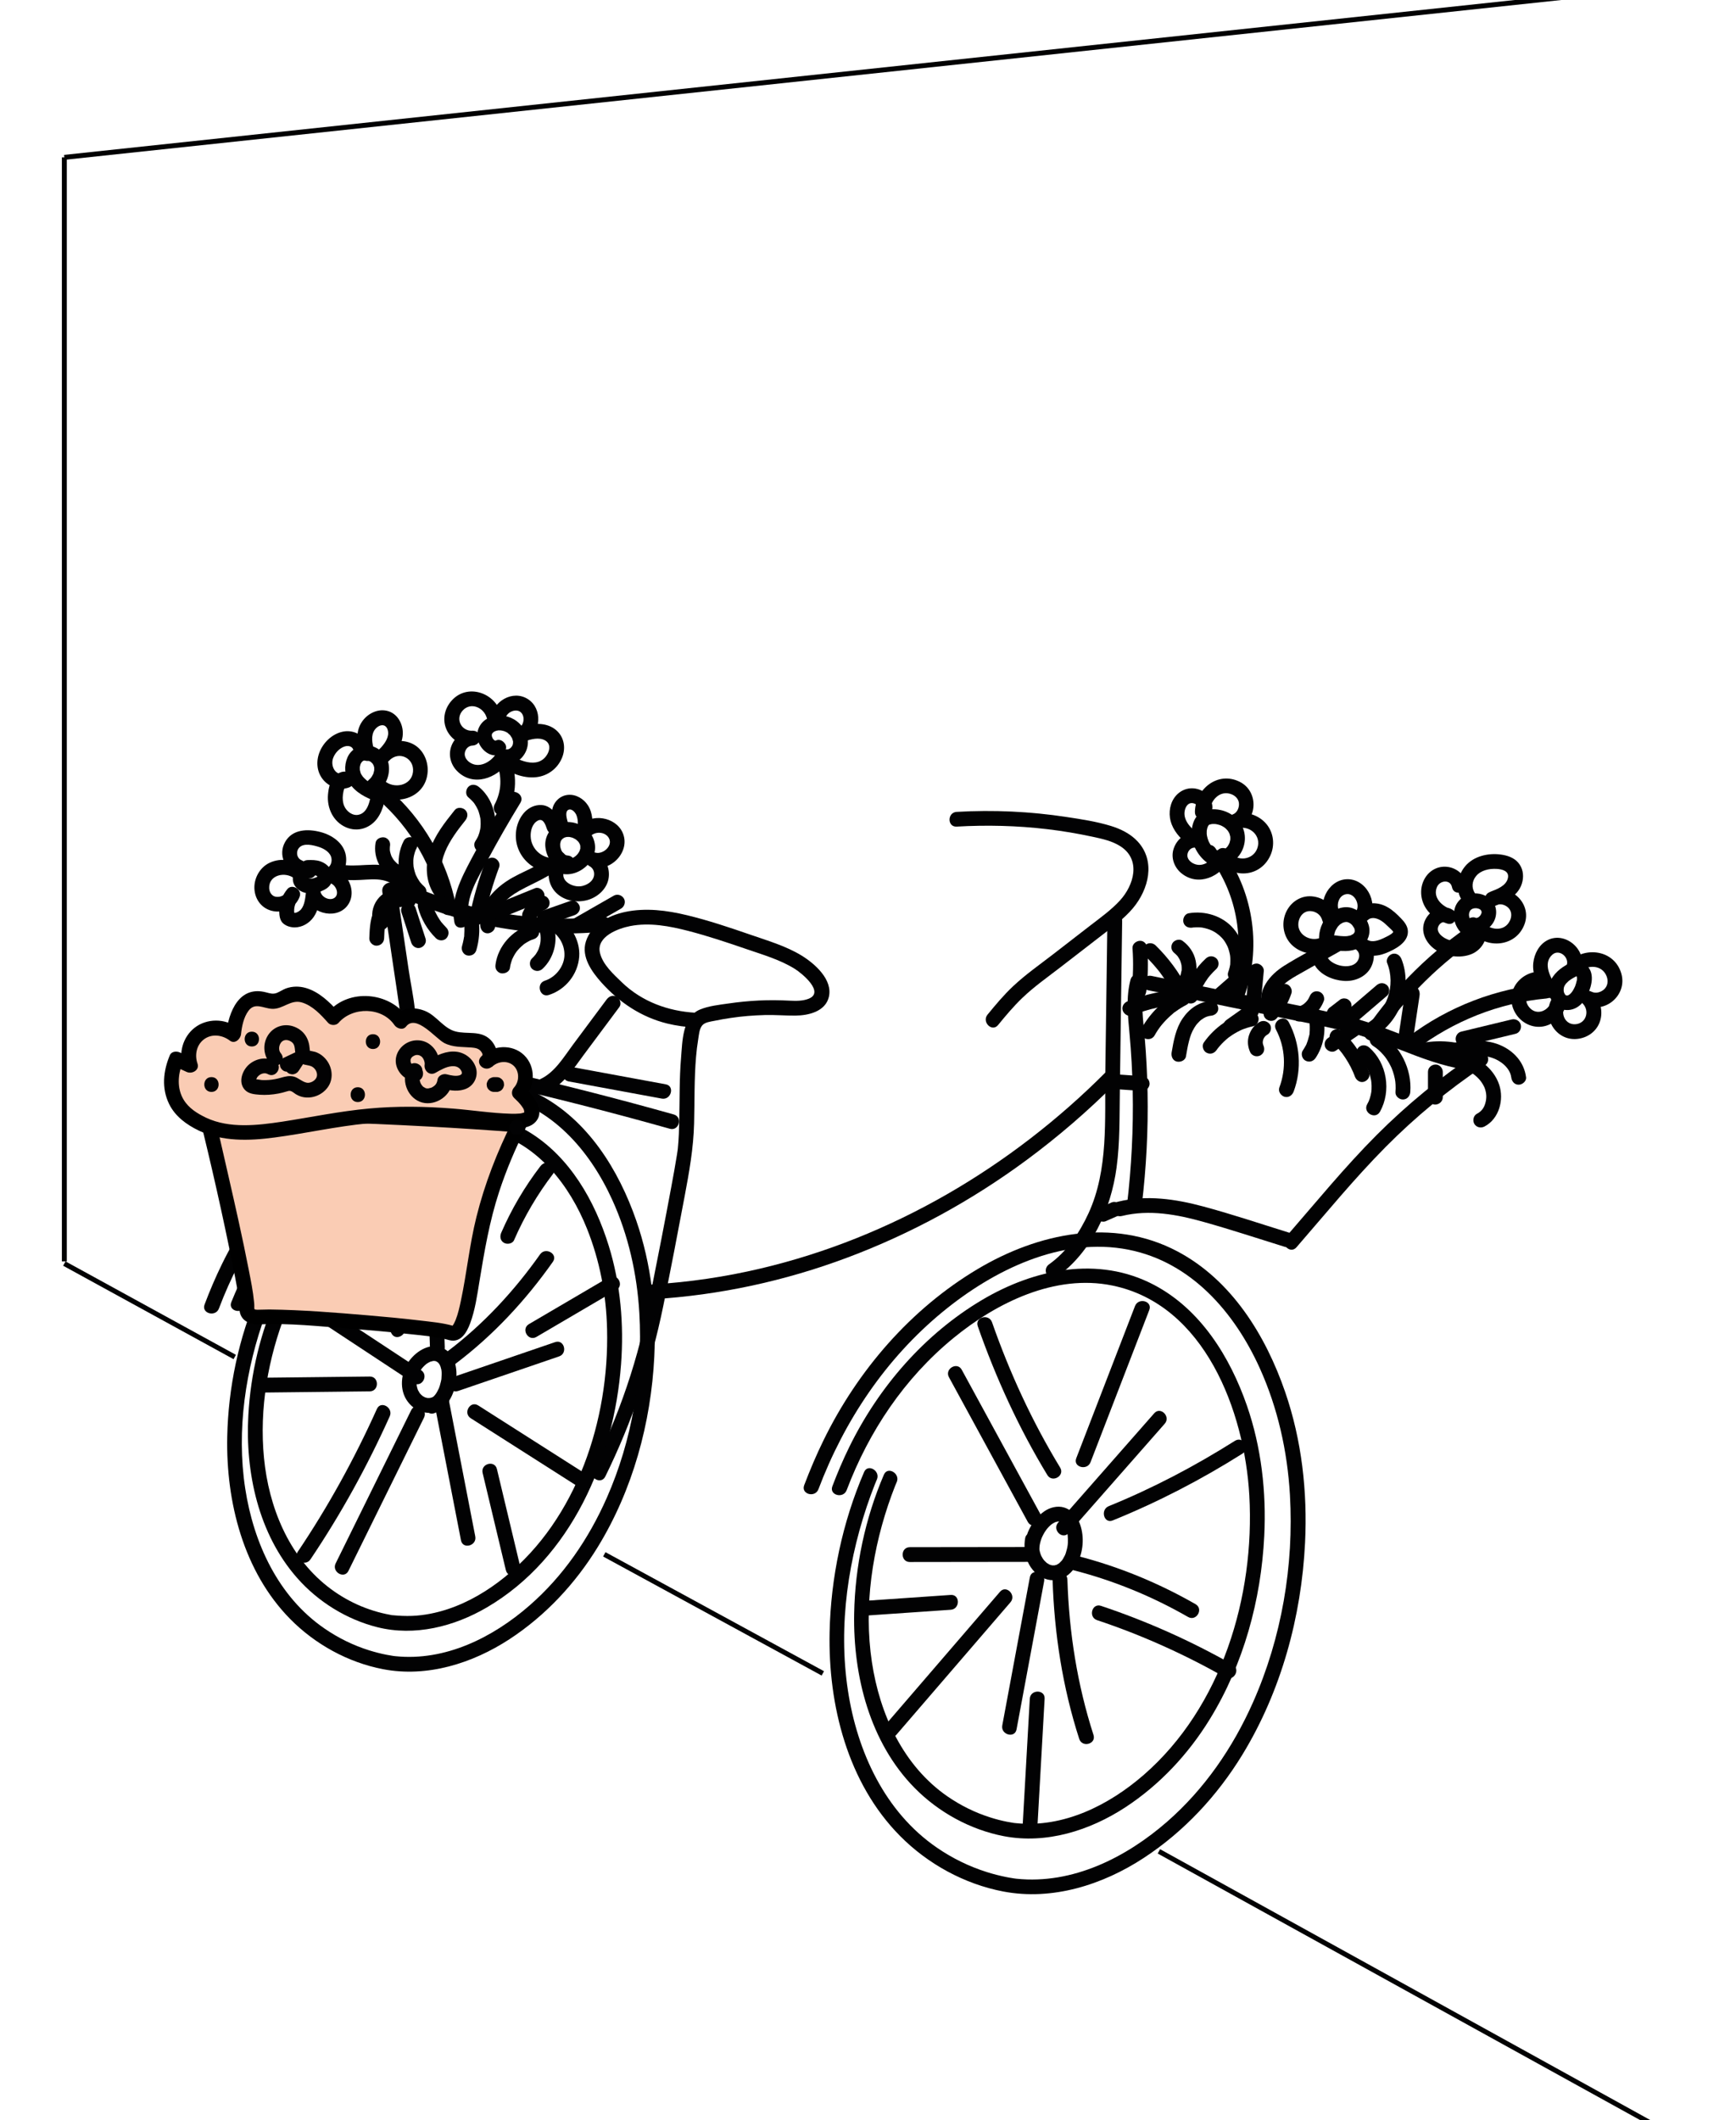 <?xml version="1.0" encoding="utf-8"?>
<!-- Generator: Adobe Illustrator 27.9.0, SVG Export Plug-In . SVG Version: 6.00 Build 0)  -->
<svg version="1.1" id="Laag_1" xmlns="http://www.w3.org/2000/svg" xmlns:xlink="http://www.w3.org/1999/xlink" x="0px" y="0px"
	 viewBox="0 0 351.28 428.89" style="enable-background:new 0 0 351.28 428.89;" xml:space="preserve">
<style type="text/css">
	.st0{fill:#020203;}
	.st1{fill:none;stroke:#020203;stroke-miterlimit:10;}
	.st2{fill:#FACCB4;}
</style>
<g>
	<g>
		<path class="st0" d="M132.18,262.81c13.42-0.82,26.67-3.69,39.26-8.41c12.92-4.84,25.13-11.51,36.23-19.7
			c6.46-4.77,12.55-10.02,18.21-15.71c1.36-1.37-0.76-3.49-2.12-2.12c-19.17,19.24-43.38,33.5-69.9,39.74
			c-7.13,1.68-14.38,2.75-21.69,3.2C130.26,259.93,130.25,262.93,132.18,262.81L132.18,262.81z"/>
	</g>
</g>
<g>
	<g>
		<path class="st0" d="M193.58,167.21c6.11-0.35,12.25-0.2,18.33,0.52c3.07,0.36,6.13,0.88,9.16,1.53c1.99,0.43,4.01,0.85,5.74,1.99
			c4.09,2.71,2.65,7.79-0.17,10.88c-1.78,1.95-3.96,3.49-6.04,5.1c-2.49,1.93-4.98,3.85-7.47,5.78c-2.73,2.11-5.6,4.11-8.11,6.47
			c-1.89,1.77-3.55,3.76-5.19,5.76c-1.22,1.48,0.89,3.61,2.12,2.12c1.55-1.89,3.11-3.76,4.88-5.46c2.41-2.32,5.19-4.26,7.84-6.31
			c2.75-2.13,5.51-4.26,8.26-6.38c2.21-1.71,4.52-3.35,6.33-5.51c3.18-3.8,4.64-9.49,0.94-13.49c-1.43-1.54-3.41-2.52-5.4-3.13
			c-2.89-0.89-5.98-1.36-8.96-1.81c-7.36-1.12-14.81-1.47-22.24-1.04C191.66,164.32,191.65,167.32,193.58,167.21L193.58,167.21z"/>
	</g>
</g>
<g>
	<g>
		<path class="st0" d="M224.08,186.29c-0.14,10.22-0.28,20.45-0.42,30.67c-0.13,9.48,0.66,19.62-3.39,28.45
			c-1.82,3.96-4.4,7.8-8,10.35c-1.56,1.11-0.07,3.71,1.51,2.59c7.1-5.03,11.03-13.76,12.16-22.19c0.69-5.12,0.58-10.31,0.66-15.47
			c0.07-5.4,0.15-10.81,0.22-16.21c0.08-6.07,0.17-12.14,0.25-18.21C227.11,184.36,224.11,184.36,224.08,186.29L224.08,186.29z"/>
	</g>
</g>
<g>
	<g>
		<path class="st0" d="M171.32,301.44c4.51-11.92,11.69-22.64,21.58-30.75c8.75-7.18,20.57-13.02,32.17-10.65
			c18.7,3.82,26.77,25.45,27.73,42.47c1.14,20.42-5.59,42.79-21.35,56.51c-7.09,6.17-16.3,10.78-25.93,9.77
			c-0.12-0.01-0.25-0.03-0.37-0.04c-0.38-0.04,0.35,0.06-0.07-0.01c-0.44-0.07-0.88-0.14-1.32-0.23c-1.13-0.22-2.24-0.51-3.34-0.86
			c-3.09-0.97-6.02-2.42-8.69-4.26c-8.97-6.19-13.71-16.63-15.3-27.16c-1.7-11.27,0.09-23.08,3.97-33.74
			c0.22-0.61,0.45-1.22,0.69-1.82c0.09-0.23,0.18-0.45,0.28-0.68c0.04-0.11-0.09,0.2,0.08-0.18c0.76-1.75-1.83-3.28-2.59-1.51
			c-3.79,8.8-5.85,18.55-6.02,28.12c-0.23,12.59,3.18,26.07,12.23,35.25c4.85,4.92,11.26,8.45,18.06,9.76
			c8.59,1.65,17.42-1.15,24.6-5.85c6.96-4.56,12.72-10.74,17.07-17.81c6.82-11.08,10.39-24.12,11.02-37.07
			c0.44-8.91-0.58-17.93-3.51-26.38c-3.41-9.82-9.36-19.44-18.8-24.41c-11.27-5.94-24.25-3.2-34.76,3.03
			c-11.68,6.92-20.95,17.63-26.9,29.77c-1.27,2.59-2.4,5.24-3.42,7.94C167.74,302.45,170.64,303.23,171.32,301.44L171.32,301.44z"/>
	</g>
</g>
<g>
	<g>
		<path class="st0" d="M122.48,298.68c5.42-11,9.26-22.45,11.72-34.44c1.52-7.39,2.94-14.8,4.33-22.21
			c0.93-4.94,1.79-9.72,1.92-14.75c0.12-4.51,0.01-9.04,0.4-13.54c0.1-1.15,0.23-2.29,0.42-3.42c0.15-0.9,0.21-2.16,0.82-2.89
			c0.55-0.66,1.68-0.77,2.46-0.93c1.11-0.23,2.23-0.43,3.35-0.59c2.27-0.34,4.56-0.52,6.85-0.58c2.07-0.06,4.13,0.13,6.2,0.11
			c2.63-0.02,6.06-0.81,6.77-3.77c0.84-3.51-2.87-6.75-5.51-8.37c-3.17-1.94-6.86-3.01-10.35-4.22c-4.22-1.46-8.48-2.89-12.82-3.94
			c-4.09-0.99-8.37-1.55-12.53-0.67c-3.31,0.7-6.91,2.55-7.97,6.03c-0.94,3.08,1.21,6.07,3.15,8.24c3.6,4.01,8.03,6.99,13.3,8.3
			c1.87,0.46,3.8,0.71,5.72,0.82c1.93,0.11,1.92-2.89,0-3c-5.52-0.31-10.82-2.25-14.84-6.12c-1.7-1.64-3.92-3.62-4.47-6.01
			c-0.76-3.28,3.68-4.92,6.12-5.4c3.93-0.77,8.01,0.01,11.83,1c3.96,1.03,7.84,2.33,11.71,3.66c3.31,1.14,6.8,2.14,9.79,4.01
			c1.47,0.92,6.07,4.72,2.78,6.03c-1.2,0.47-2.53,0.45-3.79,0.39c-2.1-0.11-4.2-0.13-6.31-0.03c-2.08,0.1-4.14,0.31-6.2,0.61
			c-1.87,0.27-3.91,0.48-5.68,1.21c-3.6,1.49-3.56,6.5-3.84,9.79c-0.35,4.18-0.27,8.38-0.36,12.58c-0.04,1.89-0.09,3.79-0.28,5.67
			c-0.01,0.12-0.07,0.58-0.05,0.43c0.03-0.2-0.04,0.27-0.05,0.32c-0.03,0.18-0.05,0.36-0.08,0.54c-0.35,2.22-0.76,4.43-1.17,6.64
			c-1.3,7-2.66,13.99-4.06,20.97c-0.84,4.18-1.67,8.38-2.82,12.5c-1.7,6.12-3.87,12.12-6.44,17.92c-0.84,1.9-1.72,3.77-2.64,5.63
			C119.04,298.9,121.62,300.42,122.48,298.68L122.48,298.68z"/>
	</g>
</g>
<g>
	<g>
		<path class="st0" d="M49.69,264.19c4.3-10.6,11.04-20.18,20.19-27.12c8.22-6.24,19.08-11,29.52-8.16
			c9.48,2.58,15.87,10.86,19.38,19.64c2.59,6.49,3.9,13.35,4.06,20.33c0.44,18.34-6.07,38.3-20.68,50.12
			c-3.43,2.78-7.34,5.11-11.54,6.5c-2.34,0.77-4.76,1.27-7.23,1.37c-1.29,0.05-2.56-0.01-3.85-0.13c-1-0.09,0.28,0.07-0.5-0.07
			c-4.68-0.84-9.05-2.82-12.79-5.77c-7.91-6.24-11.87-16.13-12.83-25.96c-0.98-10,0.82-20.25,4.49-29.57
			c0.36-0.91,0.53-1.32,0.94-2.22c0.8-1.74-1.78-3.27-2.59-1.51c-3.54,7.69-5.55,16.22-6.01,24.65c-0.64,11.58,2.04,24.01,9.87,32.9
			c4.24,4.82,10,8.4,16.24,9.97c7.57,1.9,15.56-0.14,22.17-4.01c17.08-10.01,25.73-30.09,27.14-49.19c0.6-8.05-0.1-16.23-2.49-23.95
			c-2.81-9.09-7.89-18.05-16.23-23.09c-10-6.04-22-4.15-31.84,1.2c-10.76,5.85-19.38,15.32-25.02,26.11
			c-1.22,2.33-2.29,4.73-3.28,7.16C46.07,265.18,48.97,265.96,49.69,264.19L49.69,264.19z"/>
	</g>
</g>
<g>
	<g>
		<path class="st0" d="M210.43,314.36c-0.03-0.13-0.06-0.27-0.08-0.4c0.04,0.26,0-0.05-0.01-0.15c-0.02-0.3-0.02-0.6,0-0.9
			c0.01-0.09,0.07-0.5,0.02-0.23c0.02-0.14,0.05-0.28,0.08-0.42c0.07-0.3,0.15-0.6,0.25-0.89c0.05-0.13,0.1-0.27,0.15-0.4
			c0.06-0.16,0,0-0.01,0.03c0.03-0.06,0.06-0.13,0.09-0.19c0.13-0.28,0.28-0.55,0.43-0.81c0.07-0.12,0.15-0.24,0.23-0.35
			c0.05-0.08,0.11-0.15,0.16-0.23c0.01-0.01,0.14-0.19,0.05-0.07c-0.07,0.1,0.14-0.17,0.18-0.21c0.1-0.12,0.21-0.23,0.31-0.34
			c0.18-0.18,0.37-0.35,0.57-0.51c-0.2,0.16,0,0.01,0.09-0.05c0.12-0.08,0.23-0.15,0.36-0.21c0.05-0.03,0.36-0.18,0.18-0.1
			c-0.18,0.08,0.13-0.05,0.19-0.06c0.12-0.04,0.25-0.06,0.37-0.09c0.23-0.07-0.26-0.01,0.07,0c0.1,0,0.22,0.02,0.31,0.01
			c0.15-0.02-0.12-0.01-0.14-0.02c0.05,0.02,0.11,0.02,0.15,0.03c0.05,0.02,0.38,0.12,0.17,0.04c-0.2-0.07,0.11,0.06,0.17,0.09
			c0.08,0.05,0.16,0.11,0.24,0.16c-0.19-0.11-0.15-0.13-0.01,0.01c0.07,0.07,0.14,0.14,0.2,0.21c0.03,0.03,0.06,0.08,0.1,0.11
			c0.12,0.11-0.15-0.25-0.02-0.02c0.1,0.18,0.22,0.35,0.32,0.54c0.07,0.14,0.12,0.27,0.03,0.04c0.05,0.12,0.09,0.24,0.13,0.37
			c0.07,0.22,0.13,0.44,0.18,0.66c0.03,0.12,0.05,0.23,0.07,0.35c0.02,0.13,0.05,0.44,0.03,0.14c0.04,0.54,0.07,1.07,0.04,1.61
			c-0.01,0.13-0.02,0.25-0.03,0.38c-0.01,0.12-0.05,0.37-0.01,0.1c-0.04,0.27-0.09,0.54-0.16,0.8c-0.06,0.26-0.14,0.52-0.22,0.78
			c-0.04,0.12-0.08,0.23-0.13,0.35c-0.09,0.24,0.09-0.16-0.07,0.14c-0.11,0.21-0.22,0.42-0.34,0.63c-0.06,0.1-0.13,0.2-0.19,0.29
			c-0.19,0.28,0.08-0.07-0.08,0.11c-0.16,0.16-0.31,0.32-0.47,0.48c-0.17,0.17,0.15-0.08-0.09,0.07c-0.15,0.09-0.3,0.18-0.45,0.27
			c-0.24,0.13,0.15-0.02-0.1,0.04c-0.12,0.03-0.23,0.06-0.35,0.09c-0.27,0.08,0.21,0.01-0.07,0.01c-0.13,0-0.28-0.02-0.41,0
			c-0.16,0.02,0.09,0.01,0.11,0.02c-0.08-0.02-0.15-0.03-0.23-0.05c-0.13-0.03-0.26-0.08-0.39-0.12c-0.16-0.05,0.07,0.03,0.09,0.04
			c-0.07-0.03-0.14-0.07-0.21-0.1c-0.14-0.08-0.28-0.17-0.41-0.25c-0.02-0.01-0.19-0.14-0.05-0.03c0.14,0.11-0.07-0.06-0.09-0.08
			c-0.11-0.1-0.22-0.2-0.32-0.31c-0.04-0.05-0.09-0.1-0.13-0.14c-0.02-0.02-0.19-0.23-0.09-0.1s-0.03-0.04-0.04-0.06
			c-0.05-0.08-0.1-0.15-0.15-0.22c-0.08-0.13-0.16-0.27-0.24-0.41c-0.04-0.07-0.2-0.45-0.11-0.21c-0.13-0.33-0.23-0.68-0.3-1.03
			c-0.01-0.07-0.03-0.14-0.04-0.22c0.03,0.16,0,0.06,0-0.05c-0.01-0.18-0.02-0.35-0.03-0.53c0-0.18,0.01-0.36,0.02-0.54
			c0,0,0.02-0.26,0.01-0.12c-0.01,0.12,0.05-0.28,0.05-0.28c0.15-0.8-0.22-1.62-1.05-1.85c-0.73-0.2-1.69,0.25-1.85,1.05
			c-0.62,3.27,0.69,6.98,3.96,8.28c1.4,0.55,3.05,0.37,4.3-0.47c1.26-0.84,2.08-2.06,2.64-3.44c1-2.47,1.01-5.59-0.2-8
			c-0.58-1.16-1.59-2.11-2.85-2.49c-1.36-0.4-2.87-0.01-4.01,0.79c-2.91,2.03-4.59,5.96-3.79,9.45c0.18,0.79,1.09,1.26,1.85,1.05
			C210.19,315.98,210.61,315.15,210.43,314.36L210.43,314.36z"/>
	</g>
</g>
<g>
	<g>
		<path class="st0" d="M216.24,310.11c6.48-7.37,12.96-14.74,19.44-22.11c1.27-1.44-0.84-3.57-2.12-2.12
			c-6.48,7.37-12.96,14.74-19.44,22.11C212.85,309.43,214.96,311.56,216.24,310.11L216.24,310.11z"/>
	</g>
</g>
<g>
	<g>
		<path class="st0" d="M229.67,264.19c-3.96,10.26-7.92,20.53-11.89,30.79c-0.7,1.8,2.2,2.58,2.89,0.8
			c3.96-10.26,7.92-20.53,11.89-30.79C233.26,263.19,230.36,262.41,229.67,264.19L229.67,264.19z"/>
	</g>
</g>
<g>
	<g>
		<path class="st0" d="M217.25,317.64c8.13,2.09,15.89,5.28,23.16,9.45c1.68,0.96,3.19-1.63,1.51-2.59
			c-7.49-4.29-15.52-7.6-23.88-9.75C216.18,314.26,215.38,317.16,217.25,317.64L217.25,317.64z"/>
	</g>
</g>
<g>
	<g>
		<path class="st0" d="M208.39,319.06c-1.86,9.99-3.72,19.97-5.58,29.96c-0.35,1.89,2.54,2.7,2.89,0.8
			c1.86-9.99,3.72-19.97,5.58-29.96C211.64,317.97,208.75,317.16,208.39,319.06L208.39,319.06z"/>
	</g>
</g>
<g>
	<g>
		<path class="st0" d="M208.32,312.94c-8.07,0.01-16.15,0.02-24.22,0.03c-1.93,0-1.93,3,0,3c8.07-0.01,16.15-0.02,24.22-0.03
			C210.25,315.94,210.25,312.94,208.32,312.94L208.32,312.94z"/>
	</g>
</g>
<g>
	<g>
		<path class="st0" d="M197.85,268.27c3.67,10.48,8.31,20.61,14.08,30.11c1,1.65,3.6,0.14,2.59-1.51
			c-5.64-9.27-10.2-19.15-13.78-29.39C200.1,265.66,197.21,266.44,197.85,268.27L197.85,268.27z"/>
	</g>
</g>
<g>
	<g>
		<path class="st0" d="M210.56,306.34c-5.32-9.75-10.63-19.51-15.95-29.26c-0.92-1.7-3.52-0.18-2.59,1.51
			c5.32,9.75,10.63,19.51,15.95,29.26C208.89,309.55,211.48,308.03,210.56,306.34L210.56,306.34z"/>
	</g>
</g>
<g>
	<g>
		<path class="st0" d="M181.38,350.92c7.7-8.94,15.39-17.88,23.09-26.81c1.25-1.46-0.86-3.59-2.12-2.12
			c-7.7,8.94-15.39,17.88-23.09,26.81C178,350.25,180.12,352.39,181.38,350.92L181.38,350.92z"/>
	</g>
</g>
<g>
	<g>
		<path class="st0" d="M212.99,319.53c0.34,10.92,2.03,21.81,5.39,32.22c0.59,1.83,3.49,1.05,2.89-0.8
			c-3.28-10.17-4.95-20.76-5.28-31.42C215.93,317.6,212.93,317.59,212.99,319.53L212.99,319.53z"/>
	</g>
</g>
<g>
	<g>
		<path class="st0" d="M249.9,291.45c-8.12,5.12-16.65,9.61-25.54,13.22c-1.77,0.72-0.99,3.62,0.8,2.89
			c9.15-3.71,17.91-8.25,26.26-13.52C253.05,293.01,251.54,290.42,249.9,291.45L249.9,291.45z"/>
	</g>
</g>
<g>
	<g>
		<path class="st0" d="M174.48,326.86c5.97-0.41,11.94-0.82,17.9-1.23c1.92-0.13,1.93-3.13,0-3c-5.97,0.41-11.94,0.82-17.9,1.23
			C172.57,323.99,172.55,326.99,174.48,326.86L174.48,326.86z"/>
	</g>
</g>
<g>
	<g>
		<path class="st0" d="M249.44,336.73c-8.48-4.81-17.4-8.8-26.65-11.89c-1.84-0.61-2.62,2.28-0.8,2.89c9.01,3,17.67,6.9,25.93,11.58
			C249.61,340.27,251.12,337.68,249.44,336.73L249.44,336.73z"/>
	</g>
</g>
<g>
	<g>
		<path class="st0" d="M209.94,369.2c0.48-8.52,0.96-17.05,1.44-25.57c0.11-1.93-2.89-1.92-3,0c-0.48,8.52-0.96,17.05-1.44,25.57
			C206.83,371.13,209.83,371.12,209.94,369.2L209.94,369.2z"/>
	</g>
</g>
<g>
	<g>
		<path class="st0" d="M88.41,281.87c-0.16,0.2-0.39,0.36-0.54,0.55c-0.09,0.12,0.06-0.04,0.08-0.06c-0.05,0.03-0.09,0.06-0.14,0.09
			c-0.11,0.07-0.21,0.13-0.32,0.19c-0.06,0.03-0.13,0.06-0.19,0.09c0.01-0.01,0.27-0.09,0.12-0.06c-0.1,0.02-0.19,0.06-0.29,0.09
			c-0.05,0.01-0.1,0.02-0.15,0.03c-0.2,0.06,0.01-0.08,0.11-0.01c-0.04-0.03-0.29,0.02-0.34,0.02c-0.1,0-0.19-0.01-0.29-0.01
			c-0.34-0.01,0.21,0.06-0.03-0.01c-0.09-0.03-0.19-0.04-0.28-0.07c-0.06-0.02-0.4-0.14-0.19-0.06c0.21,0.08-0.12-0.06-0.18-0.1
			c-0.09-0.05-0.17-0.1-0.26-0.16c-0.15-0.1-0.2-0.17-0.02-0.01c-0.1-0.09-0.21-0.18-0.31-0.28c-0.07-0.07-0.14-0.15-0.21-0.23
			c-0.19-0.2,0.12,0.2-0.03-0.03c-0.14-0.22-0.27-0.44-0.39-0.67c-0.13-0.25,0.06,0.21-0.02-0.06c-0.04-0.13-0.09-0.26-0.12-0.39
			c-0.03-0.12-0.06-0.23-0.08-0.35c-0.01-0.06-0.02-0.12-0.03-0.18c0.03,0.21,0.01,0.12,0.01-0.04c-0.01-0.26-0.01-0.52,0-0.78
			c0-0.07,0.01-0.13,0.02-0.19c0,0.06-0.05,0.3,0,0.01c0.03-0.15,0.06-0.29,0.09-0.44c0.07-0.27,0.15-0.52,0.25-0.78
			c0.1-0.27-0.09,0.15,0.05-0.1c0.07-0.13,0.13-0.26,0.2-0.38c0.13-0.23,0.28-0.44,0.43-0.67c-0.14,0.21-0.02,0.02,0.06-0.07
			c0.1-0.12,0.21-0.24,0.32-0.35c0.16-0.17,0.34-0.31,0.51-0.47c-0.26,0.24,0.02-0.01,0.1-0.07c0.11-0.07,0.21-0.14,0.32-0.2
			s0.22-0.12,0.33-0.17c0.05-0.02,0.1-0.04,0.14-0.07c-0.01,0-0.27,0.09-0.12,0.05c0.22-0.05,0.45-0.12,0.67-0.18
			c0.17-0.05-0.17,0.04-0.16,0.02c0.01-0.01,0.13-0.01,0.14-0.01c0.09,0,0.19,0,0.28,0c0.33-0.01-0.23-0.08,0.02,0
			c0.1,0.03,0.21,0.05,0.31,0.08c0.02,0.01,0.12,0.03,0.13,0.05c0.02,0.02-0.27-0.17-0.14-0.05c0.07,0.07,0.2,0.12,0.29,0.17
			c0.22,0.13-0.17-0.18,0.01,0.01c0.07,0.08,0.16,0.19,0.24,0.25c0.14,0.11-0.15-0.25-0.06-0.09c0.02,0.04,0.06,0.08,0.08,0.12
			c0.05,0.08,0.1,0.16,0.15,0.24s0.08,0.18,0.13,0.26c-0.2-0.33-0.02-0.03,0.03,0.1c0.06,0.19,0.12,0.39,0.16,0.59
			c0.01,0.05,0.08,0.45,0.04,0.21c-0.04-0.22,0.01,0.16,0.02,0.23c0.04,0.51-0.02,0.99-0.04,1.5c-0.01,0.17,0.01-0.11,0.02-0.12
			c-0.01,0.07-0.02,0.15-0.04,0.23c-0.02,0.13-0.05,0.26-0.08,0.39c-0.06,0.28-0.14,0.56-0.22,0.83c-0.05,0.14-0.1,0.29-0.15,0.43
			c-0.02,0.05-0.04,0.1-0.06,0.16c-0.07,0.2,0.12-0.23,0.02-0.05c-0.13,0.24-0.24,0.49-0.37,0.73c-0.06,0.11-0.13,0.21-0.2,0.32
			c-0.04,0.06-0.28,0.4-0.16,0.23c0.13-0.17-0.1,0.11-0.14,0.16c-0.08,0.09-0.16,0.17-0.24,0.25c-0.04,0.04-0.36,0.32-0.18,0.17
			c0.17-0.15-0.1,0.07-0.15,0.1c-0.1,0.07-0.22,0.12-0.32,0.18c-0.04,0.02-0.2,0.08,0.01,0c0.24-0.1-0.04,0.01-0.07,0.02
			c-0.77,0.26-1.27,1.03-1.05,1.85c0.21,0.75,1.07,1.3,1.85,1.05c2.49-0.83,3.93-3.45,4.39-5.9c0.47-2.49,0.19-5.71-2.24-7.13
			c-2.61-1.52-5.6,0.3-7.16,2.45c-1.69,2.33-2.06,5.85-0.26,8.23c0.96,1.27,2.33,2.12,3.94,2.24c1.57,0.12,3.11-0.63,4.11-1.82
			c0.52-0.62,0.61-1.51,0-2.12C89.99,281.33,88.93,281.24,88.41,281.87L88.41,281.87z"/>
	</g>
</g>
<g>
	<g>
		<path class="st0" d="M85.21,277.17c-6.14-4.04-12.27-8.09-18.41-12.13c-1.62-1.07-3.12,1.53-1.51,2.59
			c6.14,4.04,12.27,8.09,18.41,12.13C85.32,280.82,86.82,278.23,85.21,277.17L85.21,277.17z"/>
	</g>
</g>
<g>
	<g>
		<path class="st0" d="M52.48,281.7c7.45-0.08,14.89-0.17,22.34-0.25c1.93-0.02,1.93-3.02,0-3c-7.45,0.08-14.89,0.17-22.34,0.25
			C50.55,278.72,50.55,281.72,52.48,281.7L52.48,281.7z"/>
	</g>
</g>
<g>
	<g>
		<path class="st0" d="M90,272.55c-0.44-10.28-0.08-20.58,1.03-30.81c0.21-1.92-2.79-1.9-3,0c-1.11,10.23-1.47,20.53-1.03,30.81
			C87.08,274.48,90.09,274.49,90,272.55L90,272.55z"/>
	</g>
</g>
<g>
	<g>
		<path class="st0" d="M92.7,281.37c6.81-2.33,13.62-4.66,20.43-6.99c1.82-0.62,1.04-3.52-0.8-2.89
			c-6.81,2.33-13.62,4.66-20.43,6.99C90.08,279.1,90.86,282,92.7,281.37L92.7,281.37z"/>
	</g>
</g>
<g>
	<g>
		<path class="st0" d="M87.98,284.27c1.77,9.11,3.53,18.22,5.3,27.32c0.37,1.89,3.26,1.09,2.89-0.8c-1.77-9.11-3.53-18.22-5.3-27.32
			C90.5,281.58,87.61,282.38,87.98,284.27L87.98,284.27z"/>
	</g>
</g>
<g>
	<g>
		<path class="st0" d="M62.82,315.44c6.17-9.16,11.51-18.86,16.04-28.93c0.79-1.75-1.8-3.27-2.59-1.51
			c-4.53,10.07-9.87,19.77-16.04,28.93C59.14,315.53,61.74,317.03,62.82,315.44L62.82,315.44z"/>
	</g>
</g>
<g>
	<g>
		<path class="st0" d="M83.21,285.25c-5.1,10.33-10.19,20.66-15.29,31c-0.85,1.73,1.74,3.25,2.59,1.51
			c5.1-10.33,10.19-20.66,15.29-31C86.65,285.04,84.06,283.52,83.21,285.25L83.21,285.25z"/>
	</g>
</g>
<g>
	<g>
		<path class="st0" d="M119,298.46c-7.41-4.72-14.82-9.44-22.23-14.16c-1.63-1.04-3.14,1.55-1.51,2.59
			c7.41,4.72,14.82,9.44,22.23,14.16C119.12,302.09,120.63,299.5,119,298.46L119,298.46z"/>
	</g>
</g>
<g>
	<g>
		<path class="st0" d="M92.09,275.94c7.68-5.79,14.24-12.84,19.78-20.69c1.12-1.58-1.48-3.08-2.59-1.51
			c-5.22,7.39-11.47,14.15-18.71,19.61c-0.65,0.49-0.97,1.29-0.54,2.05C90.4,276.05,91.44,276.43,92.09,275.94L92.09,275.94z"/>
	</g>
</g>
<g>
	<g>
		<path class="st0" d="M64.98,246.4c5.39,7.35,10.11,15.17,14.22,23.31c0.87,1.72,3.46,0.21,2.59-1.51
			c-4.1-8.14-8.83-15.96-14.22-23.31C66.44,243.34,63.83,244.84,64.98,246.4L64.98,246.4z"/>
	</g>
</g>
<g>
	<g>
		<path class="st0" d="M105.25,316.82c-1.57-6.55-3.13-13.11-4.7-19.66c-0.45-1.88-3.34-1.08-2.89,0.8
			c1.57,6.55,3.13,13.11,4.7,19.66C102.81,319.5,105.7,318.7,105.25,316.82L105.25,316.82z"/>
	</g>
</g>
<g>
	<g>
		<path class="st0" d="M123.21,258.36c-5.39,3.16-10.79,6.33-16.18,9.49c-1.66,0.98-0.16,3.57,1.51,2.59
			c5.39-3.16,10.79-6.33,16.18-9.49C126.39,259.98,124.88,257.38,123.21,258.36L123.21,258.36z"/>
	</g>
</g>
<line class="st1" x1="13.02" y1="31.83" x2="381.5" y2="-7.5"/>
<line class="st1" x1="13.02" y1="255.6" x2="47.5" y2="274.5"/>
<line class="st1" x1="13.02" y1="31.83" x2="13.02" y2="255.16"/>
<g>
	<g>
		<path class="st0" d="M165.61,301.25c5.25-13.89,13.61-26.4,25.12-35.87c10.24-8.43,24.06-15.28,37.65-12.58
			c12.64,2.51,21.42,12.66,26.52,23.93c3.66,8.08,5.61,16.85,6.12,25.69c0.82,14.24-1.68,28.9-7.48,41.95
			c-4.08,9.18-9.8,17.51-17.37,24.13c-8.32,7.26-19.14,12.71-30.46,11.54c-0.13-0.01-0.26-0.03-0.4-0.05
			c-0.23-0.03-0.14-0.02,0.07,0.01c-0.11-0.02-0.22-0.03-0.33-0.05c-0.48-0.08-0.95-0.15-1.42-0.25c-1.31-0.26-2.61-0.59-3.88-0.99
			c-3.62-1.13-7.04-2.81-10.17-4.96c-10.54-7.23-16.12-19.43-18-31.77c-2.02-13.2,0.07-27.05,4.62-39.54
			c0.26-0.71,0.53-1.42,0.81-2.13c0.1-0.26,0.21-0.52,0.32-0.78c0.14-0.34-0.09,0.21,0.11-0.25c0.76-1.75-1.83-3.28-2.59-1.51
			c-4.38,10.15-6.75,21.4-6.98,32.43c-0.31,14.71,3.64,30.48,14.26,41.19c5.62,5.67,13.02,9.73,20.88,11.23
			c9.94,1.9,20.15-1.36,28.45-6.8c8.15-5.34,14.87-12.58,19.94-20.88c7.84-12.84,11.95-27.9,12.68-42.87
			c0.5-10.31-0.66-20.75-4.04-30.53c-3.94-11.42-10.84-22.63-21.82-28.42c-13.08-6.9-28.17-3.68-40.36,3.57
			c-13.56,8.06-24.3,20.51-31.2,34.62c-1.46,2.97-2.75,6.02-3.93,9.12C162.03,302.26,164.93,303.04,165.61,301.25L165.61,301.25z"/>
	</g>
</g>
<g>
	<g>
		<path class="st0" d="M44.3,264.69c4.67-12.35,12.09-23.47,22.29-31.91c9.14-7.56,21.51-13.75,33.68-11.34
			c11.25,2.23,19.05,11.23,23.61,21.25c3.28,7.2,5.03,15.03,5.49,22.92c0.75,12.69-1.45,25.76-6.6,37.41
			c-3.66,8.28-8.79,15.79-15.63,21.75c-7.41,6.47-17.04,11.29-27.11,10.25c-0.12-0.01-0.24-0.03-0.37-0.04
			c-0.27-0.03,0.31,0.05-0.19-0.03c-0.42-0.07-0.85-0.14-1.27-0.22c-1.17-0.23-2.32-0.53-3.46-0.88c-3.22-1-6.27-2.5-9.05-4.41
			c-9.41-6.44-14.38-17.33-16.07-28.34c-1.81-11.79,0.07-24.17,4.13-35.32c0.23-0.63,0.47-1.27,0.72-1.89
			c0.09-0.23,0.18-0.45,0.28-0.68c0.1-0.24-0.09,0.2,0.09-0.22c0.76-1.75-1.83-3.28-2.59-1.51c-3.94,9.13-6.07,19.24-6.27,29.17
			c-0.27,13.16,3.28,27.25,12.74,36.85c5.05,5.12,11.71,8.79,18.79,10.15c8.92,1.72,18.09-1.18,25.56-6.05
			c7.3-4.77,13.33-11.24,17.88-18.65c7.08-11.54,10.79-25.1,11.45-38.58c0.45-9.27-0.6-18.67-3.65-27.46
			c-3.56-10.27-9.8-20.35-19.71-25.52c-11.8-6.15-25.38-3.18-36.32,3.38c-12.09,7.25-21.66,18.36-27.82,30.96
			c-1.3,2.66-2.47,5.4-3.51,8.17C40.73,265.7,43.62,266.48,44.3,264.69L44.3,264.69z"/>
	</g>
</g>
<g>
	<g>
		<path class="st0" d="M228.76,198.18c-0.95,3.61-0.53,7.27-0.2,10.93c0.35,3.81,0.56,7.63,0.64,11.45
			c0.16,7.74-0.24,15.49-1.15,23.18c-0.23,1.91,2.77,1.9,3,0c0.9-7.53,1.3-15.11,1.16-22.69c-0.07-3.74-0.26-7.48-0.58-11.21
			c-0.31-3.61-0.91-7.3,0.03-10.86C232.15,197.11,229.25,196.31,228.76,198.18L228.76,198.18z"/>
	</g>
</g>
<g>
	<g>
		<path class="st0" d="M227,245.98c5.56-1.38,11.23-0.3,16.64,1.22c5.49,1.54,10.91,3.33,16.35,5.02c1.85,0.57,2.64-2.32,0.8-2.89
			c-5.74-1.78-11.47-3.71-17.27-5.27c-5.65-1.52-11.54-2.4-17.31-0.97C224.33,243.55,225.13,246.44,227,245.98L227,245.98z"/>
	</g>
</g>
<g>
	<g>
		<path class="st0" d="M298.71,213.06c-7.21,4.83-13.96,10.35-20.1,16.49c-6.5,6.51-12.35,13.69-18.39,20.64
			c-1.26,1.45,0.85,3.58,2.12,2.12c5.93-6.83,11.69-13.89,18.07-20.32c6.04-6.09,12.68-11.56,19.81-16.34
			C301.82,214.58,300.32,211.98,298.71,213.06L298.71,213.06z"/>
	</g>
</g>
<g>
	<g>
		<path class="st0" d="M232.21,200.29c8.81,1.81,17.63,3.63,26.44,5.44c4.34,0.89,8.7,1.71,13.01,2.75c4,0.97,7.82,2.37,11.65,3.86
			c4.29,1.68,8.61,3.33,13.18,4.04c1.89,0.29,2.7-2.6,0.8-2.89c-8.11-1.25-15.35-5.42-23.24-7.5c-8.55-2.25-17.35-3.71-26-5.49
			c-5.01-1.03-10.03-2.06-15.04-3.09C231.12,197.01,230.31,199.9,232.21,200.29L232.21,200.29z"/>
	</g>
</g>
<g>
	<g>
		<path class="st0" d="M51.71,209.99c22.01,3.47,43.86,7.94,65.45,13.42c6.15,1.56,12.27,3.2,18.38,4.92
			c1.86,0.52,2.66-2.37,0.8-2.89c-21.45-6.03-43.17-11.09-65.08-15.13c-6.24-1.15-12.49-2.22-18.76-3.2
			C50.62,206.8,49.81,209.69,51.71,209.99L51.71,209.99z"/>
	</g>
</g>
<g>
	<g>
		<path class="st0" d="M72.86,212.06c-4.16,3.71-7.09,8.64-9.2,13.75c-0.31,0.75,0.34,1.65,1.05,1.85c0.86,0.24,1.53-0.3,1.85-1.05
			c1.92-4.63,4.67-9.07,8.43-12.42c0.6-0.54,0.55-1.57,0-2.12C74.38,211.46,73.47,211.52,72.86,212.06L72.86,212.06z"/>
	</g>
</g>
<g>
	<g>
		<path class="st0" d="M99.08,216.33c-4.76,1.45-9.33,3.52-13.55,6.16c-1.63,1.02-0.13,3.62,1.51,2.59
			c4.01-2.51,8.31-4.49,12.84-5.86C101.72,218.66,100.94,215.76,99.08,216.33L99.08,216.33z"/>
	</g>
</g>
<g>
	<g>
		<path class="st0" d="M77.36,180.4c0.77,5.19,1.54,10.38,2.3,15.57c0.38,2.57,0.78,5.15,1.14,7.72c0.35,2.48,0.54,4.99-0.14,7.43
			c-0.52,1.86,2.37,2.66,2.89,0.8c1.42-5.08-0.11-10.69-0.86-15.77c-0.82-5.51-1.63-11.03-2.45-16.54
			C79.97,177.69,77.08,178.5,77.36,180.4L77.36,180.4z"/>
	</g>
</g>
<g>
	<g>
		<path class="st0" d="M79.4,180.55c13.17,6.54,28.01,9.34,42.65,7.91c1.9-0.19,1.92-3.19,0-3c-14.11,1.37-28.43-1.19-41.14-7.5
			C79.19,177.1,77.67,179.69,79.4,180.55L79.4,180.55z"/>
	</g>
</g>
<g>
	<g>
		<path class="st0" d="M110.84,220.87c3.23-1.49,5.23-4.74,7.28-7.49c2.41-3.23,4.82-6.46,7.22-9.69c0.48-0.65,0.11-1.68-0.54-2.05
			c-0.77-0.45-1.57-0.11-2.05,0.54c-2.28,3.06-4.56,6.11-6.83,9.17c-1.86,2.5-3.66,5.58-6.59,6.94c-0.74,0.34-0.92,1.4-0.54,2.05
			C109.23,221.08,110.1,221.21,110.84,220.87L110.84,220.87z"/>
	</g>
</g>
<g>
	<g>
		<path class="st0" d="M226.69,220.38c1.48,0.1,2.96,0.21,4.43,0.31c0.78,0.06,1.53-0.73,1.5-1.5c-0.04-0.86-0.66-1.44-1.5-1.5
			c-1.48-0.1-2.96-0.21-4.43-0.31c-0.78-0.06-1.53,0.73-1.5,1.5C225.22,219.74,225.85,220.32,226.69,220.38L226.69,220.38z"/>
	</g>
</g>
<g>
	<g>
		<path class="st0" d="M223.97,246.93c0.76-0.33,1.52-0.67,2.28-1c0.17-0.09,0.32-0.22,0.42-0.39c0.13-0.14,0.22-0.31,0.27-0.51
			c0.06-0.2,0.07-0.4,0.03-0.6c-0.01-0.2-0.07-0.39-0.18-0.56c-0.21-0.32-0.51-0.6-0.9-0.69c-0.13-0.02-0.27-0.04-0.4-0.05
			c-0.27,0-0.52,0.07-0.76,0.2c-0.76,0.33-1.52,0.67-2.28,1c-0.17,0.09-0.32,0.22-0.42,0.39c-0.13,0.14-0.22,0.31-0.27,0.51
			c-0.06,0.2-0.07,0.4-0.03,0.6c0.01,0.2,0.07,0.39,0.18,0.56c0.21,0.32,0.51,0.6,0.9,0.69c0.13,0.02,0.27,0.04,0.4,0.05
			C223.48,247.13,223.73,247.07,223.97,246.93L223.97,246.93z"/>
	</g>
</g>
<g>
	<g>
		<path class="st0" d="M57.14,205.91c7.87,2.19,15.94,3.6,24.08,4.26c1.92,0.16,1.91-2.84,0-3c-7.88-0.64-15.67-2.04-23.28-4.16
			C56.07,202.5,55.28,205.39,57.14,205.91L57.14,205.91z"/>
	</g>
</g>
<g>
	<g>
		<path class="st0" d="M115.09,218.76c6.27,1.16,12.55,2.32,18.82,3.47c1.89,0.35,2.7-2.54,0.8-2.89
			c-6.27-1.16-12.55-2.32-18.82-3.47C114,215.52,113.19,218.41,115.09,218.76L115.09,218.76z"/>
	</g>
</g>
<g>
	<g>
		<path class="st0" d="M286.48,212.34c7.67-5.82,16.84-9.47,26.43-10.36c1.91-0.18,1.92-3.18,0-3
			c-10.12,0.93-19.84,4.62-27.95,10.77C283.45,210.9,284.94,213.51,286.48,212.34L286.48,212.34z"/>
	</g>
</g>
<g>
	<g>
		<path class="st0" d="M318.61,194.35c-1.67,0.77-3.28,1.65-4.36,3.19c-1,1.43-1.05,3.39-0.25,4.91c0.94,1.78,3.08,2.34,4.84,1.46
			c1.6-0.79,2.54-2.66,3.01-4.29c0.34-1.21,0.44-2.62-0.27-3.72c-0.72-1.12-2.1-1.84-3.43-1.42c-0.75,0.23-1.3,1.06-1.05,1.85
			c0.24,0.75,1.04,1.3,1.85,1.05c0.03-0.01,0.06-0.02,0.09-0.03c0.13-0.03,0.12-0.03-0.01,0c-0.04,0.01-0.07,0.01-0.11,0.02
			c0.13,0.01,0.12,0-0.01-0.01c-0.31-0.05,0.08,0.03,0.07,0.04c-0.02,0.04-0.33-0.19-0.1-0.03c0.04,0.03,0.12,0.09,0.16,0.11
			c-0.23-0.08-0.17-0.15-0.08-0.04c0,0,0.14,0.13,0.13,0.15c-0.13-0.17-0.15-0.19-0.06-0.06c0.02,0.03,0.03,0.06,0.05,0.09
			c0,0-0.11-0.33-0.02-0.03c0.01,0.05,0.09,0.31,0.04,0.11c-0.05-0.22,0.01,0.15,0.01,0.17c0,0.08,0,0.17-0.01,0.25
			c0,0.06,0,0.3,0.01-0.02c0,0.08-0.03,0.17-0.05,0.25c-0.04,0.21-0.1,0.42-0.16,0.62c-0.05,0.16-0.1,0.32-0.16,0.48
			c-0.02,0.04-0.05,0.21-0.09,0.23c0.01,0,0.16-0.34,0.03-0.08c-0.13,0.28-0.27,0.55-0.43,0.81c-0.04,0.07-0.09,0.14-0.14,0.21
			c-0.04,0.05-0.12,0.24-0.03,0.05c0.09-0.2-0.03,0.04-0.07,0.08c-0.04,0.05-0.09,0.1-0.13,0.15c-0.09,0.09-0.18,0.18-0.28,0.27
			c-0.19,0.19,0.06-0.07,0.08-0.06c-0.03-0.01-0.19,0.13-0.23,0.15c-0.06,0.04-0.14,0.06-0.2,0.11c-0.15,0.1,0.29-0.07,0.11-0.05
			c-0.06,0.01-0.15,0.04-0.21,0.06c-0.17,0.05-0.04-0.08,0.13-0.01c-0.04-0.02-0.34-0.02-0.37,0c0.09-0.08,0.32,0.07,0.13,0.01
			c-0.06-0.02-0.17-0.07-0.24-0.07c0.22-0.01,0.28,0.15,0.1,0.04c-0.04-0.03-0.09-0.05-0.14-0.08c-0.17-0.1-0.03-0.13,0.08,0.07
			c-0.02-0.03-0.09-0.08-0.11-0.11c-0.04-0.04-0.07-0.08-0.11-0.12c-0.16-0.17,0.08,0.09,0.09,0.11c-0.02-0.1-0.15-0.26-0.2-0.35
			c-0.11-0.21,0.05,0.1,0.05,0.13c0-0.06-0.05-0.14-0.07-0.2c-0.04-0.12-0.06-0.25-0.09-0.37c-0.03-0.14,0.05-0.15,0.02,0.15
			c0.01-0.05-0.01-0.12-0.01-0.17c-0.01-0.14-0.01-0.29,0-0.43c0-0.05,0.02-0.12,0.02-0.17c0.03,0.34-0.05,0.26-0.01,0.1
			c0.03-0.12,0.06-0.25,0.1-0.37c0.02-0.05,0.05-0.11,0.06-0.16c-0.06,0.32-0.11,0.23-0.05,0.13c0.09-0.15,0.18-0.3,0.27-0.44
			c0.15-0.23-0.03,0.02-0.04,0.05c0.04-0.09,0.15-0.17,0.21-0.24c0.12-0.13,0.25-0.26,0.38-0.38c0.07-0.06,0.14-0.12,0.21-0.17
			c0.14-0.12-0.23,0.16,0,0c0.15-0.1,0.3-0.21,0.46-0.31c0.66-0.41,1.36-0.74,2.07-1.07c0.72-0.33,0.95-1.42,0.54-2.05
			C320.19,194.15,319.38,194,318.61,194.35L318.61,194.35z"/>
	</g>
</g>
<g>
	<g>
		<path class="st0" d="M314.99,199.62c-1.21-1.69-2.91-4.79-0.83-6.54c1.37-1.16,3.39,0.55,2.88,2.13
			c-0.47,1.47,1.47,2.46,2.51,1.46c1.66-1.58,4.61-1.56,5.54,0.79c0.37,0.93,0.26,1.98-0.5,2.67c-0.67,0.61-1.71,0.9-2.55,0.47
			c-1.47-0.75-3.09,1.12-1.82,2.36c1.49,1.45,0.79,4.01-1.36,4.22c-2.13,0.21-3.21-2.16-2.13-3.84c-0.91-0.39-1.83-0.77-2.74-1.16
			c-0.33,2.22-3.03,3.49-4.59,1.53c-1.54-1.93,0.22-4.33,2.48-4.13c1.92,0.17,1.91-2.83,0-3c-2.13-0.18-4.25,1-5.33,2.82
			c-1.16,1.96-0.88,4.37,0.5,6.14c1.35,1.72,3.57,2.58,5.71,1.98c2.07-0.58,3.81-2.38,4.13-4.53c0.24-1.62-1.77-2.68-2.74-1.16
			c-2.35,3.68,0.54,8.77,4.97,8.33c2.12-0.21,3.96-1.51,4.64-3.57c0.66-2,0.09-4.29-1.41-5.75c-0.61,0.79-1.21,1.57-1.82,2.36
			c4.13,2.1,8.84-1.85,7.54-6.29c-1.39-4.75-7.28-5.57-10.63-2.36c0.84,0.49,1.67,0.97,2.51,1.46c1.22-3.81-3.15-7.64-6.75-5.86
			c-1.75,0.87-2.74,2.77-2.94,4.65c-0.24,2.3,0.85,4.52,2.15,6.34c0.47,0.66,1.31,0.98,2.05,0.54
			C315.1,201.29,315.47,200.28,314.99,199.62L314.99,199.62z"/>
	</g>
</g>
<g>
	<g>
		<path class="st0" d="M289.32,213.73c3.21-0.46,6.68,0.22,9.57,1.83c0.71,0.39,1.64,0.17,2.05-0.54c0.4-0.69,0.17-1.66-0.54-2.05
			c-3.64-2.02-7.77-2.72-11.88-2.13c-0.8,0.11-1.24,1.14-1.05,1.85C287.71,213.54,288.52,213.84,289.32,213.73L289.32,213.73z"/>
	</g>
</g>
<g>
	<g>
		<path class="st0" d="M293.9,213.98c2.66-0.41,5.53-0.87,8.14,0.04c1.69,0.58,3.52,2.05,3.76,3.9c0.1,0.8,0.62,1.5,1.5,1.5
			c0.73,0,1.6-0.69,1.5-1.5c-0.39-3.07-2.5-5.36-5.31-6.54c-3.3-1.38-6.97-0.82-10.39-0.29c-0.8,0.12-1.24,1.13-1.05,1.85
			C292.29,213.79,293.1,214.1,293.9,213.98L293.9,213.98z"/>
	</g>
</g>
<g>
	<g>
		<path class="st0" d="M296.45,211.59c3.41-0.82,6.82-1.65,10.23-2.47c0.79-0.19,1.26-1.08,1.05-1.85c-0.22-0.8-1.06-1.24-1.85-1.05
			c-3.41,0.82-6.82,1.65-10.23,2.47c-0.79,0.19-1.26,1.08-1.05,1.85C294.83,211.35,295.66,211.78,296.45,211.59L296.45,211.59z"/>
	</g>
</g>
<g>
	<g>
		<path class="st0" d="M285.94,210.11c0.44-2.9,0.87-5.81,1.31-8.71c0.12-0.77-0.19-1.65-1.05-1.85c-0.71-0.16-1.72,0.22-1.85,1.05
			c-0.44,2.9-0.87,5.81-1.31,8.71c-0.12,0.77,0.19,1.65,1.05,1.85C284.81,211.32,285.82,210.94,285.94,210.11L285.94,210.11z"/>
	</g>
</g>
<g>
	<g>
		<path class="st0" d="M251.8,201.49c3.43-9.54,1.94-20.59-3.9-28.87c-1.1-1.57-3.71-0.07-2.59,1.51c5.43,7.7,6.78,17.7,3.59,26.56
			C248.25,202.51,251.15,203.3,251.8,201.49L251.8,201.49z"/>
	</g>
</g>
<g>
	<g>
		<path class="st0" d="M247.94,172.81c-0.2-0.03-0.4-0.07-0.6-0.13c-0.08-0.02-0.66-0.24-0.33-0.09c-0.18-0.08-0.36-0.17-0.54-0.27
			c-0.07-0.04-0.14-0.08-0.21-0.13c-0.03-0.02-0.4-0.27-0.25-0.16c0.18,0.13-0.13-0.11-0.13-0.11c-0.06-0.05-0.12-0.11-0.18-0.16
			c-0.15-0.14-0.29-0.28-0.42-0.44c-0.04-0.04-0.29-0.36-0.07-0.07c-0.05-0.06-0.1-0.13-0.14-0.2c-0.14-0.2-0.27-0.41-0.38-0.62
			c-0.04-0.07-0.08-0.14-0.11-0.22c-0.03-0.05-0.17-0.43-0.04-0.09c-0.06-0.17-0.13-0.34-0.18-0.52c-0.05-0.17-0.09-0.35-0.13-0.53
			c-0.01-0.07-0.05-0.46-0.02-0.08c-0.01-0.12-0.02-0.24-0.03-0.36c-0.01-0.2,0-0.4,0.01-0.6c0.01-0.28,0-0.02-0.01,0.04
			c0.02-0.12,0.04-0.24,0.07-0.36c0.02-0.09,0.05-0.18,0.07-0.28c-0.01,0.02,0.15-0.41,0.07-0.22c-0.08,0.19,0.13-0.22,0.12-0.2
			c0.1-0.15,0.1-0.16,0.01-0.03c0.03-0.03,0.06-0.07,0.1-0.1c0.03-0.03,0.07-0.06,0.1-0.09c-0.11,0.09-0.09,0.09,0.06,0
			c-0.04,0-0.28,0.08,0.05-0.01c0.12-0.03,0.24-0.05,0.36-0.08c0.25-0.06-0.32,0.01,0.07-0.01c0.21-0.01,0.42-0.02,0.62,0
			c0.08,0,0.17,0.01,0.25,0.02c-0.37-0.03,0.08,0.02,0.16,0.04c0.18,0.04,0.36,0.09,0.54,0.15c0.05,0.02,0.43,0.18,0.11,0.03
			c0.08,0.03,0.15,0.07,0.23,0.11c0.19,0.09,0.37,0.2,0.54,0.31c0,0,0.33,0.24,0.15,0.1c-0.15-0.11,0.19,0.17,0.22,0.2
			c0.13,0.13,0.25,0.27,0.38,0.41c0.15,0.17-0.17-0.29,0.02,0.04c0.05,0.09,0.11,0.17,0.16,0.26s0.1,0.18,0.14,0.27
			c0.13,0.25,0.01,0.04-0.01-0.02c0.08,0.23,0.13,0.46,0.19,0.7c-0.07-0.31-0.01-0.14-0.01-0.05c0,0.12,0.01,0.23,0.01,0.35
			c0,0.08-0.01,0.16-0.01,0.24c-0.01,0.38,0.08-0.3-0.01,0.07c-0.04,0.17-0.08,0.35-0.13,0.51c-0.03,0.09-0.07,0.19-0.1,0.28
			c0.12-0.34-0.02,0.01-0.05,0.07c-0.05,0.1-0.11,0.21-0.18,0.31c-0.04,0.07-0.26,0.36-0.04,0.08c-0.13,0.17-0.29,0.31-0.44,0.47
			c-0.06,0.06-0.28,0.22-0.01,0.02c-0.09,0.07-0.19,0.13-0.29,0.19c-0.1,0.06-0.2,0.11-0.3,0.16c0.22-0.12,0.08-0.03-0.07,0.02
			c-0.07,0.02-0.15,0.04-0.23,0.06s-0.15,0.03-0.23,0.05c0.18-0.02,0.21-0.03,0.1-0.02c-0.1-0.01-0.21,0-0.31,0
			c-0.36,0,0.25,0.09-0.09-0.02c-0.12-0.04-0.23-0.06-0.35-0.11c0.24,0.1,0.06-0.01-0.06-0.07c0.22,0.11,0.11,0.1,0.03,0.02
			c-0.11-0.12-0.11-0.11,0.01,0.04c-0.08-0.15-0.08-0.13-0.01,0.04c-0.3-0.72-1.01-1.32-1.85-1.05c-0.69,0.22-1.37,1.07-1.05,1.85
			c0.31,0.74,0.73,1.34,1.44,1.76c0.61,0.36,1.33,0.53,2.03,0.54c1.27,0.02,2.52-0.57,3.42-1.44c1.82-1.77,2.29-4.69,0.98-6.89
			c-1.36-2.28-4.09-3.41-6.67-3.01c-3.11,0.48-3.86,4.11-3.07,6.7c0.78,2.56,2.96,4.81,5.66,5.25c0.77,0.13,1.65-0.2,1.85-1.05
			C249.16,173.94,248.77,172.95,247.94,172.81L247.94,172.81z"/>
	</g>
</g>
<g>
	<g>
		<path class="st0" d="M244.79,164.24c0.04-2.27,2.02-4.51,4.41-3.57c0.87,0.34,1.54,1.09,1.51,2.06c-0.02,0.81-0.44,1.72-1.25,2.01
			c-1.81,0.63-1.04,3.52,0.8,2.89c2.53-0.86,5.1,1.4,4.14,4.01c-0.87,2.37-4.16,2.75-5.57,0.63c-0.58-0.88-2.05-1.06-2.59,0
			c-0.87,1.71-2.77,3.39-4.78,2.39c-0.66-0.33-1.27-0.97-1.19-1.76c0.07-0.75,0.68-1.45,1.45-1.44c1.6,0.03,1.89-1.98,0.76-2.8
			c-1.53-1.1-3.32-2.91-2.67-4.98c0.2-0.64,0.65-1.25,1.36-1.23c0.47,0.01,1.14,0.3,1.16,0.79c0.09,1.92,3.09,1.93,3,0
			c-0.08-1.78-1.34-3.2-3.06-3.64c-1.86-0.48-3.69,0.31-4.73,1.9c-0.98,1.51-1.11,3.55-0.47,5.21c0.75,1.94,2.23,3.35,3.89,4.55
			c0.25-0.93,0.5-1.86,0.76-2.8c-1.98-0.03-3.62,1.37-4.23,3.21c-0.62,1.85,0.13,3.83,1.62,5.02c3.41,2.71,7.92,0.64,9.72-2.9
			c-0.86,0-1.73,0-2.59,0c1.26,1.89,3.45,3.04,5.74,2.88c2.44-0.17,4.39-1.75,5.24-4.01c0.81-2.16,0.36-4.65-1.27-6.31
			c-1.64-1.68-4.25-2.37-6.49-1.61c0.27,0.96,0.53,1.93,0.8,2.89c4.25-1.48,4.59-7.56,0.52-9.52c-4.43-2.14-8.91,1.53-8.99,6.13
			C241.76,166.17,244.76,166.17,244.79,164.24L244.79,164.24z"/>
	</g>
</g>
<g>
	<g>
		<path class="st0" d="M251.4,197.45c1.18-3.24,0.42-6.98-1.79-9.59c-2.21-2.6-5.78-3.68-9.09-3.12c-0.8,0.14-1.25,1.12-1.05,1.85
			c0.23,0.85,1.04,1.18,1.85,1.05c0.31-0.05-0.04-0.01,0.25-0.03c0.16-0.01,0.33-0.03,0.49-0.03c0.33-0.01,0.66,0.01,0.99,0.03
			c0.35,0.03,1.14,0.22,1.68,0.42c1,0.36,1.99,1.06,2.76,1.96c0.29,0.35,0.64,0.92,0.89,1.46c0.08,0.17,0.18,0.44,0.27,0.74
			c0.1,0.32,0.17,0.65,0.24,0.98c0.03,0.17,0.06,0.43,0.07,0.77c0.01,0.34-0.01,0.67-0.02,1.01c-0.01,0.28,0.02-0.03-0.03,0.27
			c-0.02,0.14-0.05,0.27-0.08,0.41c-0.08,0.36-0.19,0.7-0.31,1.04c-0.28,0.76,0.31,1.64,1.05,1.85
			C250.39,198.73,251.12,198.21,251.4,197.45L251.4,197.45z"/>
	</g>
</g>
<g>
	<g>
		<path class="st0" d="M240.15,199.74c-1.63-3.15-3.78-6.03-6.32-8.51c-0.56-0.55-1.57-0.6-2.12,0c-0.54,0.59-0.6,1.54,0,2.12
			c0.59,0.58,1.17,1.18,1.72,1.81c0.28,0.32,0.56,0.65,0.83,0.98c0.13,0.17,0.27,0.33,0.4,0.5c-0.1-0.12-0.03-0.04,0.03,0.04
			c0.07,0.1,0.14,0.19,0.21,0.29c1,1.36,1.89,2.79,2.67,4.29c0.36,0.7,1.4,0.96,2.05,0.54
			C240.32,201.34,240.53,200.49,240.15,199.74L240.15,199.74z"/>
	</g>
</g>
<g>
	<g>
		<path class="st0" d="M242.37,201.91c0.1-0.31,0.2-0.61,0.31-0.92c0.05-0.13,0.13-0.27,0.16-0.4c-0.07,0.32-0.05,0.11,0,0.01
			c0.03-0.07,0.06-0.13,0.09-0.2c0.27-0.59,0.58-1.15,0.93-1.7c0.16-0.26,0.33-0.51,0.51-0.76c0.05-0.07,0.11-0.14,0.16-0.22
			c0.12-0.17-0.17,0.21-0.04,0.05c0.1-0.13,0.2-0.25,0.31-0.38c0.42-0.49,0.86-0.96,1.34-1.4c0.58-0.53,0.58-1.59,0-2.12
			c-0.62-0.57-1.5-0.57-2.12,0c-2.12,1.95-3.68,4.47-4.54,7.22c-0.23,0.75,0.28,1.67,1.05,1.85
			C241.34,203.15,242.12,202.72,242.37,201.91L242.37,201.91z"/>
	</g>
</g>
<g>
	<g>
		<path class="st0" d="M247.62,202.6c1.36-1.19,2.72-2.38,4.09-3.57c0.28-0.24,0.44-0.7,0.44-1.06c0-0.37-0.16-0.81-0.44-1.06
			c-0.29-0.26-0.66-0.46-1.06-0.44c-0.41,0.02-0.75,0.17-1.06,0.44c-1.36,1.19-2.72,2.38-4.09,3.57c-0.28,0.24-0.44,0.7-0.44,1.06
			c0,0.37,0.16,0.81,0.44,1.06c0.29,0.26,0.66,0.46,1.06,0.44C246.97,203.02,247.31,202.88,247.62,202.6L247.62,202.6z"/>
	</g>
</g>
<g>
	<g>
		<path class="st0" d="M255.11,203.04c0.21-2.21,0.42-4.42,0.62-6.63c0.07-0.78-0.74-1.53-1.5-1.5c-0.88,0.04-1.42,0.66-1.5,1.5
			c-0.21,2.21-0.42,4.42-0.62,6.63c-0.07,0.78,0.74,1.53,1.5,1.5C254.48,204.5,255.03,203.88,255.11,203.04L255.11,203.04z"/>
	</g>
</g>
<g>
	<g>
		<path class="st0" d="M258.25,206.08c1.41-1.47,2.45-3.24,3.08-5.17c0.24-0.75-0.28-1.67-1.05-1.85c-0.82-0.19-1.59,0.25-1.85,1.05
			c-0.11,0.34-0.23,0.67-0.37,0.99c0.05-0.12,0.1-0.24,0.15-0.36c-0.39,0.91-0.89,1.76-1.48,2.54c0.08-0.1,0.16-0.2,0.23-0.3
			c-0.26,0.34-0.54,0.66-0.84,0.97c-0.54,0.57-0.61,1.56,0,2.12C256.72,206.62,257.67,206.69,258.25,206.08L258.25,206.08z"/>
	</g>
</g>
<g>
	<g>
		<path class="st0" d="M252.43,203.31c-1.39,0.98-2.78,1.97-4.16,2.95c-0.33,0.23-0.58,0.5-0.69,0.9c-0.1,0.36-0.05,0.84,0.15,1.16
			c0.21,0.32,0.51,0.6,0.9,0.69c0.37,0.09,0.83,0.08,1.16-0.15c1.39-0.98,2.78-1.97,4.16-2.95c0.33-0.23,0.58-0.5,0.69-0.9
			c0.1-0.36,0.05-0.84-0.15-1.16c-0.21-0.32-0.51-0.6-0.9-0.69C253.22,203.07,252.76,203.08,252.43,203.31L252.43,203.31z"/>
	</g>
</g>
<g>
	<g>
		<path class="st0" d="M245.02,202.48c-2.42,0.17-4.4,1.59-5.73,3.56c-1.37,2.02-1.81,4.5-2.21,6.85c-0.13,0.77,0.2,1.65,1.05,1.85
			c0.73,0.17,1.71-0.22,1.85-1.05c0.18-1.04,0.35-2.09,0.62-3.11c0.27-1.04,0.53-1.79,1.06-2.66c0.11-0.18,0.23-0.36,0.35-0.53
			c0.15-0.21-0.22,0.25,0.07-0.09c0.06-0.07,0.12-0.15,0.18-0.22c0.16-0.18,0.32-0.35,0.49-0.51c0.07-0.06,0.14-0.13,0.21-0.19
			c0.33-0.29-0.12,0.08,0.08-0.07c0.19-0.14,0.38-0.26,0.58-0.38c0.1-0.06,0.2-0.11,0.31-0.16c0.1-0.05,0.16-0.07,0.02-0.02
			c0.21-0.09,0.43-0.15,0.65-0.21c0.09-0.02,0.18-0.03,0.27-0.06c-0.3,0.07,0.1-0.01,0.15-0.01c0.78-0.06,1.54-0.65,1.5-1.5
			C246.48,203.22,245.85,202.42,245.02,202.48L245.02,202.48z"/>
	</g>
</g>
<g>
	<g>
		<path class="st0" d="M258.2,208.29c1.91,3.62,2.1,7.9,0.67,11.72c-0.28,0.76,0.32,1.64,1.05,1.85c0.84,0.23,1.56-0.29,1.85-1.05
			c1.71-4.56,1.29-9.74-0.98-14.03C259.89,205.07,257.3,206.58,258.2,208.29L258.2,208.29z"/>
	</g>
</g>
<g>
	<g>
		<path class="st0" d="M269.47,210.75c0.54,0.51,1.05,1.04,1.54,1.61c0.12,0.15,0.25,0.29,0.36,0.44c0.05,0.07,0.11,0.13,0.16,0.2
			c-0.19-0.24,0,0,0.04,0.05c0.23,0.31,0.45,0.62,0.66,0.94c0.41,0.62,0.78,1.26,1.12,1.92c0.16,0.32,0.32,0.65,0.46,0.98
			c0.05,0.12,0.11,0.25,0.02,0.05c0.03,0.08,0.06,0.16,0.1,0.24c0.08,0.2,0.15,0.39,0.23,0.59c0.27,0.73,1.03,1.31,1.85,1.05
			c0.72-0.23,1.34-1.06,1.05-1.85c-1.16-3.16-3-6.02-5.46-8.33c-0.57-0.54-1.56-0.61-2.12,0
			C268.93,209.21,268.85,210.17,269.47,210.75L269.47,210.75z"/>
	</g>
</g>
<g>
	<g>
		<path class="st0" d="M270.29,212.54c1.71-1.18,3.42-2.36,5.14-3.53c0.33-0.22,0.58-0.51,0.69-0.9c0.1-0.36,0.05-0.84-0.15-1.16
			c-0.41-0.64-1.36-1.01-2.05-0.54c-1.71,1.18-3.42,2.36-5.14,3.53c-0.33,0.22-0.58,0.51-0.69,0.9c-0.1,0.36-0.05,0.84,0.15,1.16
			C268.65,212.64,269.6,213.02,270.29,212.54L270.29,212.54z"/>
	</g>
</g>
<g>
	<g>
		<path class="st0" d="M274.92,214c0.79,0.68,1.18,1.16,1.66,2.03c0.11,0.2,0.22,0.41,0.31,0.62c0.02,0.05,0.04,0.09,0.06,0.14
			c-0.04-0.1-0.04-0.1,0,0s0.07,0.19,0.11,0.29c0.16,0.47,0.29,0.94,0.38,1.43c0.06,0.34,0.09,0.62,0.1,1.15c0,0.23,0,0.47-0.01,0.7
			c-0.01,0.13-0.02,0.26-0.03,0.39c-0.01,0.08-0.03,0.23,0,0.06c-0.07,0.49-0.19,0.97-0.34,1.43c-0.16,0.48-0.22,0.61-0.51,1.13
			c-0.94,1.69,1.65,3.2,2.59,1.51c2.33-4.18,1.44-9.86-2.21-13.01c-0.61-0.53-1.52-0.6-2.12,0
			C274.38,212.42,274.31,213.47,274.92,214L274.92,214z"/>
	</g>
</g>
<g>
	<g>
		<path class="st0" d="M264.99,207.02c-0.06-0.44,0,0.06,0.01,0.15c0.01,0.15,0.02,0.29,0.03,0.44c0.01,0.26,0.01,0.52,0,0.77
			c-0.01,0.15-0.02,0.29-0.03,0.44c-0.01,0.07-0.01,0.15-0.02,0.22c-0.02,0.17-0.02,0.15,0.01-0.07c0.03,0.22-0.1,0.54-0.15,0.76
			c-0.06,0.25-0.13,0.5-0.21,0.75c-0.05,0.14-0.09,0.28-0.15,0.42c-0.03,0.07-0.05,0.14-0.08,0.21c-0.06,0.15-0.06,0.14,0.02-0.05
			c-0.05,0.23-0.23,0.49-0.34,0.69c-0.14,0.26-0.3,0.51-0.46,0.75c-0.44,0.65-0.15,1.69,0.54,2.05c0.76,0.4,1.58,0.16,2.05-0.54
			c1.54-2.3,2.06-5.08,1.67-7.79c-0.05-0.34-0.4-0.73-0.69-0.9c-0.32-0.19-0.8-0.27-1.16-0.15c-0.36,0.12-0.71,0.34-0.9,0.69
			C264.94,206.24,264.93,206.59,264.99,207.02L264.99,207.02z"/>
	</g>
</g>
<g>
	<g>
		<path class="st0" d="M252.78,204.7c-3.73,0.81-7,3.08-9.19,6.19c-0.45,0.64-0.14,1.7,0.54,2.05c0.77,0.41,1.57,0.15,2.05-0.54
			c0.06-0.09,0.12-0.18,0.19-0.26c0.04-0.05,0.22-0.29,0.04-0.06c0.12-0.15,0.24-0.3,0.37-0.45c0.27-0.31,0.55-0.61,0.84-0.89
			s0.6-0.55,0.92-0.81c0.05-0.04,0.29-0.22,0.05-0.04c0.07-0.05,0.14-0.1,0.21-0.15c0.17-0.13,0.35-0.25,0.53-0.37
			c0.32-0.21,0.66-0.41,1-0.6c0.19-0.1,0.38-0.2,0.57-0.29c0.08-0.04,0.16-0.07,0.23-0.11c0,0,0.35-0.16,0.17-0.08
			c-0.18,0.08,0.14-0.06,0.18-0.07c0.1-0.04,0.2-0.08,0.3-0.11c0.18-0.07,0.36-0.13,0.55-0.19c0.41-0.13,0.83-0.24,1.25-0.33
			c0.77-0.17,1.29-1.1,1.05-1.85C254.36,204.94,253.6,204.52,252.78,204.7L252.78,204.7z"/>
	</g>
</g>
<g>
	<g>
		<path class="st0" d="M254.9,206.72c-1.06,0.57-1.81,1.59-2.17,2.71c-0.38,1.16-0.24,2.41,0.29,3.5c0.16,0.32,0.56,0.6,0.9,0.69
			c0.36,0.1,0.84,0.05,1.16-0.15c0.32-0.21,0.6-0.51,0.69-0.9c0.09-0.41,0.03-0.78-0.15-1.16c-0.02-0.05-0.05-0.1-0.07-0.15
			c0.05,0.12,0.1,0.24,0.15,0.36c-0.1-0.24-0.16-0.48-0.2-0.73c0.02,0.13,0.04,0.27,0.05,0.4c-0.04-0.29-0.04-0.58,0-0.87
			c-0.02,0.13-0.04,0.27-0.05,0.4c0.04-0.29,0.12-0.57,0.23-0.84c-0.05,0.12-0.1,0.24-0.15,0.36c0.11-0.27,0.26-0.52,0.44-0.76
			c-0.08,0.1-0.16,0.2-0.23,0.3c0.16-0.2,0.34-0.38,0.54-0.54c-0.1,0.08-0.2,0.16-0.3,0.23c0.13-0.1,0.27-0.19,0.41-0.27
			c0.69-0.37,0.97-1.39,0.54-2.05C256.5,206.56,255.64,206.33,254.9,206.72L254.9,206.72z"/>
	</g>
</g>
<g>
	<g>
		<path class="st0" d="M277.88,211.59c0.74,0.48,1.37,1.02,2.04,1.79c0.33,0.38,0.43,0.51,0.73,0.96c0.28,0.42,0.53,0.86,0.75,1.31
			c0.05,0.1,0.09,0.19,0.14,0.29c0.02,0.05,0.04,0.1,0.07,0.15c-0.04-0.09-0.03-0.09,0,0.01c0.09,0.22,0.17,0.45,0.25,0.67
			c0.15,0.45,0.28,0.92,0.37,1.38c0.03,0.13,0.05,0.26,0.07,0.39c0.01,0.04,0.05,0.37,0.03,0.15c0.03,0.24,0.05,0.48,0.06,0.71
			c0.03,0.5,0.02,1.01-0.02,1.51c-0.06,0.81,0.73,1.5,1.5,1.5c0.86,0,1.44-0.69,1.5-1.5c0.36-4.7-2.06-9.37-5.99-11.93
			c-0.68-0.44-1.66-0.14-2.05,0.54C276.92,210.26,277.2,211.14,277.88,211.59L277.88,211.59z"/>
	</g>
</g>
<g>
	<g>
		<path class="st0" d="M288.95,216.83c0,1.7,0,3.4,0,5.11c0,0.78,0.69,1.54,1.5,1.5s1.5-0.66,1.5-1.5c0-1.7,0-3.4,0-5.11
			c0-0.78-0.69-1.54-1.5-1.5C289.63,215.37,288.95,215.99,288.95,216.83L288.95,216.83z"/>
	</g>
</g>
<g>
	<g>
		<path class="st0" d="M239.39,200.13c-3.83,0.17-7.61,0.96-11.17,2.39c-0.75,0.3-1.28,1-1.05,1.85c0.2,0.71,1.09,1.35,1.85,1.05
			c3.31-1.33,6.8-2.12,10.37-2.29c0.81-0.04,1.5-0.66,1.5-1.5C240.89,200.84,240.2,200.09,239.39,200.13L239.39,200.13z"/>
	</g>
</g>
<g>
	<g>
		<path class="st0" d="M258.34,203.09c-0.85-2.68,2-4.58,3.97-5.71c2.94-1.69,5.92-3.33,8.88-4.99c1.68-0.95,0.17-3.54-1.51-2.59
			c-3.28,1.84-6.66,3.57-9.85,5.57c-2.85,1.79-5.53,4.91-4.38,8.52C256.03,205.72,258.92,204.93,258.34,203.09L258.34,203.09z"/>
	</g>
</g>
<g>
	<g>
		<path class="st0" d="M269.94,190.26c-0.03-0.3-0.04-0.6-0.01-0.89c0-0.04,0.02-0.13,0.02-0.18c-0.01,0.07-0.02,0.15-0.03,0.22
			c0.01-0.06,0.02-0.12,0.03-0.18c0.03-0.16,0.07-0.32,0.11-0.48c0.04-0.13,0.08-0.26,0.12-0.39c0.01-0.03,0.02-0.06,0.03-0.08
			c0.06-0.15,0.04-0.11-0.05,0.11c0.03-0.03,0.06-0.13,0.08-0.16c0.14-0.29,0.32-0.53,0.48-0.8c0.1-0.17-0.25,0.29-0.04,0.06
			c0.05-0.05,0.1-0.11,0.14-0.16c0.09-0.1,0.18-0.19,0.28-0.28c0.05-0.05,0.16-0.11,0.2-0.17c-0.02,0.02-0.3,0.21-0.1,0.08
			c0.15-0.09,0.29-0.19,0.44-0.27c0.04-0.02,0.12-0.05,0.15-0.08c-0.19,0.18-0.26,0.09-0.08,0.04c0.12-0.04,0.25-0.08,0.37-0.11
			c0.08-0.02,0.18-0.02,0.26-0.05c-0.27,0.11-0.28,0.03-0.14,0.02c0.16,0,0.32,0.01,0.48,0.01c-0.37,0.01-0.29-0.05-0.16-0.02
			c0.08,0.02,0.15,0.03,0.23,0.06c0.05,0.01,0.1,0.03,0.15,0.05c0.27,0.08-0.27-0.14-0.1-0.05c0.1,0.06,0.21,0.1,0.32,0.17
			c0.07,0.04,0.13,0.09,0.2,0.13c0.23,0.14-0.26-0.23-0.05-0.04c0.1,0.09,0.2,0.18,0.3,0.27c0.1,0.11,0.31,0.46,0.08,0.06
			c0.13,0.22,0.26,0.48,0.41,0.68c-0.19-0.27-0.09-0.26-0.05-0.11c0.02,0.06,0.04,0.12,0.06,0.18c0.04,0.12,0.04,0.26,0.09,0.37
			c-0.01-0.01-0.03-0.41-0.03-0.17c0,0.07,0.01,0.15,0.01,0.22c0,0.05,0,0.1-0.01,0.15c0,0.28,0.08-0.36,0.01-0.11
			c-0.03,0.12-0.08,0.24-0.1,0.36c0.06-0.34,0.13-0.25,0.04-0.12c-0.03,0.05-0.07,0.11-0.1,0.17c-0.11,0.2,0.06-0.09,0.09-0.11
			c-0.06,0.03-0.13,0.16-0.19,0.21c-0.04,0.04-0.09,0.08-0.13,0.12c-0.22,0.21,0.26-0.16,0.02-0.02c-0.14,0.08-0.35,0.15-0.47,0.26
			c0.19-0.17,0.24-0.1,0.07-0.04c-0.1,0.03-0.2,0.06-0.3,0.09c-0.14,0.04-0.32,0.03-0.45,0.09c0.07-0.01,0.14-0.02,0.21-0.03
			c-0.06,0.01-0.13,0.01-0.19,0.02c-0.1,0.01-0.19,0.01-0.29,0.02c-0.36,0.01-0.71,0-1.07-0.03c-0.19-0.02-0.39-0.04-0.58-0.06
			c-0.26-0.03,0.09,0.01,0.11,0.02c-0.11-0.04-0.26-0.04-0.38-0.06c-0.41-0.06-0.78-0.07-1.16,0.15c-0.31,0.18-0.61,0.54-0.69,0.9
			c-0.16,0.72,0.22,1.71,1.05,1.85c1.79,0.28,3.68,0.46,5.35-0.39c1.68-0.86,2.48-2.77,1.99-4.57c-0.44-1.61-1.72-2.92-3.28-3.47
			c-1.7-0.59-3.61,0.11-4.84,1.33c-1.34,1.32-2.1,3.35-1.91,5.23c0.08,0.78,0.63,1.54,1.5,1.5
			C269.18,191.73,270.02,191.1,269.94,190.26L269.94,190.26z"/>
	</g>
</g>
<g>
	<g>
		<path class="st0" d="M271.15,184.59c-0.9-1.19-0.39-3.5,1.3-3.72c1.67-0.22,2.78,2.1,2,3.4c-0.89,1.49,1.12,2.96,2.36,1.82
			c0.79-0.73,1.96-0.3,2.75,0.21c0.49,0.32,0.91,0.72,1.33,1.13c0.22,0.22,1.03,0.92,1.02,1.08c-0.03,0.41-2.06,1.34-2.54,1.52
			c-0.82,0.32-1.98,0.62-2.75,0.01c-1.48-1.18-3.6,0.83-2.12,2.12c0.62,0.54,0.67,1.33,0.31,2.05c-0.47,0.97-1.59,1.27-2.59,1.24
			c-1.04-0.02-2.2-0.4-3.01-1.07c-0.63-0.52-1.26-1.67-0.29-2.18c1.72-0.91,0.21-3.43-1.51-2.59c-2.33,1.13-5.34-0.74-4.58-3.43
			c0.31-1.1,1.16-1.94,2.34-1.88c1.12,0.05,2.12,0.77,2.39,1.87c0.46,1.87,3.36,1.08,2.89-0.8c-0.57-2.31-2.7-3.88-5.03-4.06
			c-2.5-0.19-4.65,1.48-5.42,3.81c-0.76,2.32-0.07,4.92,1.87,6.43c2.03,1.59,4.76,1.75,7.04,0.64c-0.5-0.86-1.01-1.73-1.51-2.59
			c-2.05,1.08-2.49,3.79-1.34,5.69c1.18,1.95,3.63,2.97,5.83,3.13c2.15,0.16,4.45-0.75,5.5-2.71c0.98-1.83,0.84-4.27-0.78-5.69
			c-0.71,0.71-1.41,1.41-2.12,2.12c1.78,1.42,3.9,1.48,5.97,0.65c1.79-0.72,4.44-2.09,4.43-4.32c0-1.08-0.66-1.94-1.38-2.68
			c-0.82-0.85-1.71-1.7-2.74-2.28c-1.95-1.12-4.39-1.13-6.08,0.44c0.79,0.61,1.57,1.21,2.36,1.82c1.97-3.3-0.72-8.17-4.67-7.91
			c-3.75,0.25-6.1,5.2-3.81,8.23c0.49,0.65,1.29,0.97,2.05,0.54C271.25,186.27,271.64,185.23,271.15,184.59L271.15,184.59z"/>
	</g>
</g>
<g>
	<g>
		<path class="st0" d="M278.88,209.86c5.59-8.21,12.77-15.28,21.07-20.74c1.61-1.06,0.1-3.66-1.51-2.59
			c-8.74,5.75-16.26,13.17-22.14,21.82C275.2,209.95,277.8,211.45,278.88,209.86L278.88,209.86z"/>
	</g>
</g>
<g>
	<g>
		<path class="st0" d="M298.34,186.9c-0.08-0.04-0.16-0.09-0.24-0.14c-0.03-0.02-0.07-0.05-0.1-0.07c-0.22-0.14,0.13,0.08,0.13,0.1
			c0-0.02-0.19-0.17-0.21-0.19c-0.07-0.06-0.13-0.13-0.19-0.2c-0.01-0.01-0.07-0.1-0.08-0.09c0.01,0,0.23,0.32,0.12,0.16
			c-0.05-0.08-0.11-0.15-0.16-0.23c-0.1-0.17-0.19-0.34-0.27-0.53c0.05,0.12,0.1,0.24,0.15,0.36c-0.13-0.31-0.21-0.63-0.26-0.96
			c0.02,0.13,0.04,0.27,0.05,0.4c-0.04-0.31-0.04-0.61,0-0.92c-0.02,0.13-0.04,0.27-0.05,0.4c0.04-0.26,0.11-0.51,0.21-0.76
			c-0.05,0.12-0.1,0.24-0.15,0.36c0.07-0.15,0.14-0.29,0.23-0.43c0.01-0.01,0.07-0.09,0.07-0.1c0,0.01-0.25,0.3-0.13,0.17
			c0.06-0.06,0.11-0.13,0.17-0.18c0.05-0.05,0.27-0.23,0.04-0.05c-0.24,0.18-0.01,0.01,0.05-0.03c0.13-0.08,0.27-0.16,0.42-0.22
			c-0.12,0.05-0.24,0.1-0.36,0.15c0.26-0.11,0.53-0.18,0.81-0.21c-0.13,0.02-0.27,0.04-0.4,0.05c0.28-0.03,0.56-0.03,0.84,0
			c-0.13-0.02-0.27-0.04-0.4-0.05c0.28,0.04,0.55,0.11,0.81,0.21c-0.12-0.05-0.24-0.1-0.36-0.15c0.13,0.06,0.27,0.12,0.39,0.2
			c0.06,0.04,0.12,0.08,0.18,0.12c-0.42-0.28-0.2-0.16-0.1-0.06c0.05,0.05,0.1,0.1,0.15,0.16c0.22,0.25-0.19-0.29-0.07-0.09
			c0.08,0.13,0.16,0.26,0.22,0.4c-0.05-0.12-0.1-0.24-0.15-0.36c0.07,0.17,0.11,0.34,0.14,0.52c-0.02-0.13-0.04-0.27-0.05-0.4
			c0.02,0.2,0.02,0.39-0.01,0.59c0.02-0.13,0.04-0.27,0.05-0.4c-0.03,0.22-0.09,0.43-0.18,0.63c0.05-0.12,0.1-0.24,0.15-0.36
			c-0.07,0.16-0.15,0.31-0.24,0.46c-0.03,0.04-0.06,0.08-0.09,0.13c-0.11,0.16,0.11-0.16,0.12-0.16c-0.04,0.01-0.16,0.18-0.18,0.2
			c-0.06,0.06-0.12,0.11-0.18,0.17c-0.09,0.08-0.24,0.15,0.14-0.1c-0.03,0.02-0.06,0.05-0.1,0.07c-0.15,0.1-0.3,0.18-0.47,0.25
			c0.12-0.05,0.24-0.1,0.36-0.15c-0.18,0.07-0.36,0.12-0.56,0.15c0.13-0.02,0.27-0.04,0.4-0.05c-0.17,0.02-0.35,0.02-0.52,0
			c0.13,0.02,0.27,0.04,0.4,0.05c-0.14-0.02-0.27-0.06-0.41-0.11c-0.35-0.13-0.85-0.03-1.16,0.15s-0.61,0.54-0.69,0.9
			c-0.19,0.85,0.26,1.55,1.05,1.85c1.73,0.64,3.61-0.42,4.5-1.9c0.91-1.51,0.77-3.59-0.62-4.78c-1.2-1.02-2.93-1.4-4.44-0.88
			c-0.88,0.3-1.58,0.81-2.14,1.56c-0.51,0.68-0.74,1.53-0.78,2.37c-0.11,1.83,0.94,3.76,2.56,4.63c0.69,0.37,1.66,0.2,2.05-0.54
			C299.25,188.25,299.08,187.29,298.34,186.9L298.34,186.9z"/>
	</g>
</g>
<g>
	<g>
		<path class="st0" d="M298.47,180.7c-0.75-1.07-0.62-2.47,0.21-3.48c0.98-1.19,2.65-1.53,4.12-1.46c1.19,0.06,2.68,0.44,2.31,1.92
			c-0.38,1.54-2.22,2.21-3.54,2.71c0.39,0.91,0.77,1.83,1.16,2.74c0.82-0.44,1.86-0.12,2.5,0.52c0.68,0.69,0.71,1.69,0.32,2.54
			c-1.09,2.4-4.1,1.99-5.63,0.29c-1.14-1.27-3.23,0.37-2.36,1.82c0.61,1.01-0.58,1.88-1.46,2.07c-1.21,0.27-2.63,0.01-3.71-0.59
			c-0.75-0.42-1.71-1.26-1.4-2.23c0.21-0.66,0.91-1.26,1.47-0.89c0.39-0.91,0.77-1.83,1.16-2.74c-1.85-0.59-3.76-2.41-2.84-4.51
			c0.6-1.36,2.72-1.57,3.04,0.08c0.37,1.89,3.26,1.09,2.89-0.8c-0.34-1.74-1.88-3-3.58-3.3c-1.93-0.34-3.78,0.55-4.78,2.23
			c-1,1.65-1.02,3.75-0.18,5.47c0.91,1.87,2.72,3.12,4.66,3.73c1.68,0.54,2.52-1.83,1.16-2.74c-2.01-1.33-4.57-0.05-5.56,1.93
			c-1.16,2.31,0.05,4.77,2.06,6.12c2.02,1.36,4.97,1.79,7.24,0.88c2.4-0.96,3.87-3.84,2.44-6.21c-0.79,0.61-1.57,1.21-2.36,1.82
			c3.12,3.47,9.03,2.89,10.69-1.7c1.57-4.35-3.17-8.53-7.27-6.36c-1.47,0.78-0.46,3.35,1.16,2.74c2.45-0.92,5.1-2.23,5.69-5.05
			c0.28-1.32,0.03-2.71-0.87-3.75c-0.9-1.05-2.27-1.48-3.59-1.65c-2.52-0.32-5.41,0.33-7.12,2.35c-1.63,1.93-2.1,4.88-0.6,7.03
			C296.98,183.78,299.58,182.29,298.47,180.7L298.47,180.7z"/>
	</g>
</g>
<g>
	<g>
		<path class="st0" d="M277.84,209.79c5.38-2.93,8.05-10.06,5.75-15.78c-0.3-0.75-1-1.28-1.85-1.05c-0.71,0.2-1.35,1.09-1.05,1.85
			c1.81,4.49-0.02,10.02-4.38,12.39C274.63,208.12,276.14,210.71,277.84,209.79L277.84,209.79z"/>
	</g>
</g>
<g>
	<g>
		<path class="st0" d="M273.52,207.54c2.38-2.04,4.77-4.08,7.15-6.12c0.6-0.51,0.57-1.6,0-2.12c-0.64-0.58-1.48-0.55-2.12,0
			c-2.38,2.04-4.77,4.08-7.15,6.12c-0.6,0.51-0.57,1.6,0,2.12C272.03,208.12,272.88,208.08,273.52,207.54L273.52,207.54z"/>
	</g>
</g>
<g>
	<g>
		<path class="st0" d="M263.28,206.59c1.06-0.24,2.02-0.79,2.83-1.5c0.82-0.72,1.4-1.65,1.78-2.67c0.13-0.35,0.03-0.85-0.15-1.16
			s-0.54-0.61-0.9-0.69c-0.38-0.09-0.82-0.07-1.16,0.15s-0.55,0.51-0.69,0.9c-0.02,0.07-0.05,0.13-0.08,0.2
			c0.05-0.12,0.1-0.24,0.15-0.36c-0.17,0.39-0.38,0.75-0.63,1.08c0.08-0.1,0.16-0.2,0.23-0.3c-0.27,0.35-0.58,0.66-0.92,0.93
			c0.1-0.08,0.2-0.16,0.3-0.23c-0.35,0.27-0.73,0.49-1.13,0.66c0.12-0.05,0.24-0.1,0.36-0.15c-0.26,0.11-0.52,0.19-0.8,0.26
			c-0.77,0.18-1.29,1.1-1.05,1.85C261.7,206.34,262.46,206.78,263.28,206.59L263.28,206.59z"/>
	</g>
</g>
<g>
	<g>
		<path class="st0" d="M270.73,206.32c0.67-0.52,1.35-1.04,2.02-1.56c0.17-0.09,0.32-0.22,0.42-0.39c0.13-0.14,0.22-0.31,0.27-0.51
			c0.06-0.2,0.07-0.4,0.03-0.6c-0.01-0.2-0.07-0.39-0.18-0.56c-0.21-0.32-0.51-0.6-0.9-0.69c-0.13-0.02-0.27-0.04-0.4-0.05
			c-0.27,0-0.52,0.07-0.76,0.2c-0.67,0.52-1.35,1.04-2.02,1.56c-0.17,0.09-0.32,0.22-0.42,0.39c-0.13,0.14-0.22,0.31-0.27,0.51
			c-0.06,0.2-0.07,0.4-0.03,0.6c0.01,0.2,0.07,0.39,0.18,0.56c0.21,0.32,0.51,0.6,0.9,0.69c0.13,0.02,0.27,0.04,0.4,0.05
			C270.24,206.52,270.5,206.45,270.73,206.32L270.73,206.32z"/>
	</g>
</g>
<g>
	<g>
		<path class="st0" d="M231.95,200.52c0.35-2.89,0.42-5.81,0.21-8.71c-0.06-0.78-0.65-1.54-1.5-1.5c-0.76,0.03-1.56,0.66-1.5,1.5
			c0.21,2.9,0.14,5.82-0.21,8.71c-0.09,0.78,0.76,1.53,1.5,1.5C231.35,201.98,231.85,201.36,231.95,200.52L231.95,200.52z"/>
	</g>
</g>
<g>
	<g>
		<path class="st0" d="M238.58,200.64c-3.15,1.64-5.8,4.23-7.55,7.32c-0.39,0.68-0.19,1.67,0.54,2.05c0.71,0.38,1.64,0.19,2.05-0.54
			c0.2-0.36,0.42-0.71,0.64-1.05c0.1-0.16,0.21-0.31,0.32-0.46c0.07-0.09,0.13-0.18,0.2-0.27c0.03-0.04,0.22-0.29,0.09-0.12
			s0.06-0.08,0.09-0.11c0.07-0.09,0.14-0.17,0.21-0.26c0.12-0.14,0.24-0.29,0.37-0.42c0.27-0.31,0.56-0.6,0.86-0.89
			c0.28-0.27,0.57-0.54,0.88-0.79c0.14-0.11,0.31-0.32,0.48-0.39c-0.16,0.06-0.15,0.11,0.01,0c0.08-0.06,0.15-0.11,0.23-0.17
			c0.67-0.48,1.37-0.91,2.1-1.29c0.7-0.36,0.96-1.39,0.54-2.05C240.18,200.47,239.33,200.25,238.58,200.64L238.58,200.64z"/>
	</g>
</g>
<g>
	<g>
		<path class="st0" d="M241.22,199.22c0.87-1.47,1.07-3.2,0.73-4.86c-0.34-1.66-1.33-3.08-2.68-4.06c-0.64-0.46-1.7-0.13-2.05,0.54
			c-0.41,0.78-0.14,1.56,0.54,2.05c0.25,0.18-0.18-0.17-0.05-0.04c0.05,0.05,0.12,0.1,0.17,0.15c0.11,0.1,0.22,0.21,0.32,0.32
			c0.04,0.04,0.08,0.09,0.12,0.14c0.21,0.23-0.13-0.2-0.04-0.05c0.08,0.13,0.17,0.25,0.25,0.38c0.07,0.12,0.14,0.24,0.2,0.36
			c0.02,0.05,0.08,0.21,0.12,0.25c-0.04-0.03-0.12-0.31-0.05-0.1c0.1,0.29,0.2,0.58,0.26,0.88c0.01,0.06,0.02,0.12,0.03,0.18
			c0.06,0.31-0.02-0.27-0.01-0.08c0.01,0.15,0.03,0.3,0.03,0.46c0,0.15,0,0.3,0,0.46c0,0.08-0.01,0.15-0.02,0.23
			c-0.01,0.21,0-0.07,0.02-0.13c-0.11,0.27-0.12,0.6-0.21,0.88c-0.02,0.06-0.04,0.11-0.06,0.17c-0.1,0.29,0.12-0.22,0.03-0.07
			c-0.09,0.14-0.15,0.3-0.24,0.44c-0.4,0.68-0.17,1.68,0.54,2.05C239.89,200.14,240.79,199.95,241.22,199.22L241.22,199.22z"/>
	</g>
</g>
<g>
	<g>
		<path class="st0" d="M294.67,215.51c1.26,0.43,2.5,1,3.56,1.82c0.48,0.37,0.96,0.82,1.34,1.3c0.18,0.23,0.36,0.5,0.52,0.77
			c0.08,0.14,0.15,0.28,0.22,0.42c0.09,0.18,0.09,0.19,0.11,0.25c0.4,1.09,0.43,2.03,0.15,3.04c-0.27,1-0.79,1.71-1.7,2.18
			c-0.72,0.37-0.93,1.38-0.54,2.05c0.43,0.73,1.33,0.91,2.05,0.54c2.96-1.54,4-5.42,2.98-8.46c-1.18-3.54-4.54-5.67-7.91-6.81
			c-0.77-0.26-1.64,0.3-1.85,1.05C293.39,214.49,293.9,215.25,294.67,215.51L294.67,215.51z"/>
	</g>
</g>
<g>
	<g>
		<path class="st0" d="M84.1,182.55c0.69-3.32-1.79-5.9-4.69-7.03c-3.44-1.34-7.17,0.09-10.68-0.7c-1.88-0.42-2.68,2.47-0.8,2.89
			c1.63,0.36,3.28,0.37,4.94,0.29c1.5-0.07,3.16-0.26,4.6,0.05c1.04,0.23,2.05,0.69,2.82,1.44c0.69,0.67,1.09,1.43,0.92,2.25
			c-0.16,0.79,0.23,1.62,1.05,1.85C83,183.8,83.94,183.35,84.1,182.55L84.1,182.55z"/>
	</g>
</g>
<g>
	<g>
		<path class="st0" d="M84.59,183.57c0.62,2.35,1.89,4.52,3.62,6.22c0.56,0.55,1.57,0.6,2.12,0c0.55-0.59,0.6-1.53,0-2.12
			c-0.37-0.37-0.69-0.77-1.04-1.16c0.09,0.1,0.18,0.23,0.04,0.05c-0.04-0.05-0.07-0.1-0.11-0.15c-0.07-0.1-0.14-0.2-0.21-0.3
			c-0.15-0.23-0.3-0.46-0.44-0.7c-0.13-0.22-0.25-0.45-0.37-0.69c-0.05-0.11-0.11-0.22-0.16-0.33c-0.03-0.06-0.05-0.11-0.08-0.17
			c-0.13-0.29,0.09,0.24,0.03,0.06c-0.2-0.5-0.37-1-0.51-1.52c-0.2-0.76-1.08-1.3-1.85-1.05C84.86,181.97,84.37,182.75,84.59,183.57
			L84.59,183.57z"/>
	</g>
</g>
<g>
	<g>
		<path class="st0" d="M93.85,186.2c0.12,0.92,0.16,1.86,0.09,2.78c-0.01,0.18,0.01,0.52-0.07,0.68c0.03-0.21,0.04-0.25,0.02-0.14
			c-0.01,0.05-0.01,0.1-0.02,0.16c-0.02,0.12-0.04,0.24-0.06,0.36c-0.09,0.47-0.2,0.93-0.33,1.38c-0.22,0.75,0.27,1.67,1.05,1.85
			c0.8,0.18,1.61-0.24,1.85-1.05c0.57-1.94,0.75-4.02,0.48-6.03c-0.06-0.41-0.13-0.75-0.44-1.06c-0.26-0.26-0.69-0.46-1.06-0.44
			c-0.39,0.02-0.79,0.14-1.06,0.44C94.04,185.41,93.8,185.81,93.85,186.2L93.85,186.2z"/>
	</g>
</g>
<g>
	<g>
		<path class="st0" d="M92.28,183.23c-1.8-9.13-6.67-17.55-13.68-23.66c-1.45-1.26-3.58,0.85-2.12,2.12
			c6.67,5.81,11.2,13.66,12.91,22.34C89.76,185.92,92.65,185.12,92.28,183.23L92.28,183.23z"/>
	</g>
</g>
<g>
	<g>
		<path class="st0" d="M76.88,159.23c-0.16-0.06-0.32-0.12-0.48-0.18c-0.07-0.03-0.53-0.22-0.23-0.09c-0.35-0.15-0.7-0.32-1.03-0.5
			c-0.3-0.16-0.58-0.35-0.86-0.54c-0.05-0.03-0.22-0.17,0,0.01c-0.06-0.05-0.13-0.1-0.19-0.16c-0.14-0.12-0.28-0.25-0.41-0.38
			c-0.12-0.12-0.22-0.24-0.33-0.37c-0.14-0.17,0.12,0.2,0.01,0c-0.04-0.07-0.09-0.14-0.14-0.21c-0.03-0.04-0.25-0.36-0.23-0.41
			c0,0,0.13,0.36,0.03,0.07c-0.03-0.08-0.06-0.16-0.08-0.24c-0.04-0.13-0.07-0.27-0.1-0.4c-0.08-0.37,0,0.26-0.02-0.11
			c-0.01-0.14-0.01-0.27-0.01-0.41c0-0.07,0.01-0.14,0.01-0.2c0.02-0.34-0.01,0.05-0.01,0.05c-0.01,0,0.08-0.36,0.09-0.39
			c0.02-0.06,0.04-0.13,0.06-0.19c0.08-0.29-0.03,0.1-0.04,0.08c-0.02-0.02,0.16-0.32,0.18-0.35c-0.01,0.01,0.1-0.17,0.11-0.16
			c0.01,0-0.23,0.25,0.01,0c0.04-0.05,0.09-0.09,0.14-0.14c0.16-0.17-0.08,0.08-0.08,0.05c0-0.05,0.29-0.18,0.34-0.21
			c0.2-0.12-0.07,0.02-0.07,0.03c0-0.01,0.2-0.06,0.2-0.06c0.03-0.01,0.2-0.05,0.2-0.04c0,0-0.38,0.02-0.04,0.01
			c0.07,0,0.14,0,0.2,0c0.02,0,0.03,0,0.05,0c0.13,0.01,0.14,0.01,0.01-0.01c-0.14,0.06-0.08-0.02,0.06,0.01
			c0.07,0.02,0.13,0.03,0.2,0.05s0.13,0.04,0.2,0.06s0.23,0.13,0.06,0.02c-0.17-0.12,0.01,0.01,0.06,0.04
			c0.08,0.04,0.15,0.09,0.23,0.13c0.02,0.02,0.15,0.08,0.17,0.12c-0.1-0.16-0.16-0.14-0.06-0.04c0.1,0.1,0.2,0.2,0.3,0.3
			c0.2,0.21-0.03-0.05-0.04-0.06c0.05,0.02,0.11,0.17,0.14,0.22c0.03,0.06,0.06,0.13,0.1,0.18c0.09,0.13-0.09-0.28,0-0.01
			c0.02,0.05,0.18,0.55,0.14,0.56c-0.02,0.01-0.02-0.39-0.01-0.05c0,0.1,0.01,0.19,0.01,0.29c0,0.08-0.01,0.15-0.01,0.23
			c0,0.18,0.06-0.28,0,0.01c-0.04,0.19-0.08,0.38-0.14,0.57c-0.02,0.07-0.05,0.15-0.08,0.22c0.06-0.19,0.06-0.13-0.02,0.02
			c-0.08,0.16-0.17,0.31-0.26,0.46c-0.04,0.07-0.09,0.13-0.13,0.2c0.19-0.29-0.02,0.01-0.06,0.06c-0.13,0.15-0.27,0.28-0.42,0.41
			c-0.59,0.52-0.57,1.6,0,2.12c0.63,0.58,1.49,0.55,2.12,0c1.53-1.33,2.26-3.4,1.9-5.39c-0.33-1.81-1.94-3.35-3.75-3.65
			c-1.9-0.32-3.78,0.55-4.57,2.36c-0.72,1.65-0.6,3.63,0.38,5.16c1.24,1.94,3.32,2.98,5.42,3.74c0.74,0.27,1.67-0.3,1.85-1.05
			C78.12,160.23,77.68,159.52,76.88,159.23L76.88,159.23z"/>
	</g>
</g>
<g>
	<g>
		<path class="st0" d="M75.82,152.1c-0.39-1.25-0.8-2.77-0.24-4.05c0.31-0.72,1.22-1.54,2.07-1.31c0.75,0.2,0.97,1.21,0.88,1.88
			c-0.17,1.25-1.13,2.28-1.94,3.16c-1.31,1.42,0.81,3.54,2.12,2.12c1.95-2.11,5.16-0.58,4.86,2.24c-0.3,2.82-3.87,3.51-5.8,1.79
			c-1-0.89-2.48-0.26-2.56,1.06c-0.12,1.81-0.39,5.37-2.67,5.83c-1.24,0.25-2.45-0.71-2.9-1.81c-0.29-0.7-0.34-1.5-0.25-2.25
			c0.05-0.4,0.13-0.89,0.3-1.26c0.03-0.13,0.09-0.25,0.18-0.35c0.34-0.24,0.11-0.31-0.7-0.22c0.22-0.84,0.44-1.67,0.66-2.51
			c-1.93,0.71-3.02-1.47-2.42-3.08c0.36-0.97,1.15-1.85,2.11-2.26c0.83-0.35,1.83-0.21,2.02,0.78c0.36,1.89,3.25,1.09,2.89-0.8
			c-0.42-2.2-2.7-3.42-4.8-3.1c-2.16,0.33-4.01,1.99-4.87,3.95c-0.85,1.93-0.74,4.18,0.64,5.83c1.24,1.48,3.37,2.24,5.22,1.55
			c1.07-0.4,1.46-1.63,0.66-2.51c-0.97-1.07-2.47-0.8-3.44,0.12c-1.02,0.96-1.35,2.47-1.47,3.82c-0.24,2.75,1.06,5.52,3.66,6.64
			c2.35,1.01,4.87,0.19,6.34-1.85c1.34-1.86,1.67-4.32,1.81-6.55c-0.85,0.35-1.71,0.71-2.56,1.06c3.85,3.44,10.59,1.64,10.92-3.91
			c0.13-2.25-0.97-4.61-3.04-5.63c-2.31-1.14-5.2-0.61-6.94,1.27c0.71,0.71,1.41,1.41,2.12,2.12c1.45-1.57,2.89-3.44,2.83-5.7
			c-0.05-1.94-1.18-3.89-3.16-4.37c-1.98-0.49-4.05,0.6-5.14,2.25c-1.33,2.01-1,4.64-0.32,6.81C73.5,154.73,76.4,153.95,75.82,152.1
			L75.82,152.1z"/>
	</g>
</g>
<g>
	<g>
		<path class="st0" d="M90.45,179.43c-3.11-4.61,0.84-9.89,3.7-13.46c0.51-0.63,0.62-1.5,0-2.12c-0.52-0.52-1.61-0.64-2.12,0
			c-2.02,2.53-4.09,5.12-5.09,8.25c-0.93,2.89-0.81,6.27,0.92,8.84C88.94,182.54,91.54,181.04,90.45,179.43L90.45,179.43z"/>
	</g>
</g>
<g>
	<g>
		<path class="st0" d="M100.17,187.3c-0.37-3.22,2.33-5.64,4.9-7.09c3.1-1.75,6.52-2.91,9.08-5.48c1.37-1.37-0.75-3.49-2.12-2.12
			c-2.63,2.64-6.37,3.58-9.43,5.59c-3.02,1.98-5.87,5.24-5.42,9.1c0.09,0.8,0.62,1.5,1.5,1.5C99.4,188.8,100.26,188.11,100.17,187.3
			L100.17,187.3z"/>
	</g>
</g>
<g>
	<g>
		<path class="st0" d="M114.82,173.05c-0.04,0-0.07-0.01-0.11-0.01c-0.18-0.01,0.36,0.07,0.19,0.03c-0.07-0.02-0.14-0.03-0.21-0.04
			c-0.08-0.02-0.15-0.05-0.23-0.07c-0.05-0.02-0.18-0.07,0.05,0.03c0.26,0.11,0.04,0.01-0.01-0.01c-0.13-0.07-0.25-0.16-0.38-0.23
			c-0.12-0.07,0.18,0.14,0.17,0.13c-0.02-0.02-0.05-0.04-0.08-0.07c-0.07-0.06-0.14-0.12-0.2-0.19c-0.06-0.06-0.11-0.12-0.16-0.18
			c-0.16-0.18,0.2,0.28,0.06,0.08c-0.1-0.15-0.2-0.29-0.28-0.45c-0.03-0.06-0.06-0.13-0.1-0.19c-0.13-0.27,0.1,0.29,0.03,0.06
			c-0.05-0.16-0.11-0.32-0.15-0.48c-0.02-0.08-0.04-0.16-0.05-0.25c-0.01-0.03-0.01-0.07-0.02-0.11c-0.01-0.02,0.03,0.37,0.03,0.22
			c0-0.18-0.03-0.36-0.02-0.53c0-0.07,0.01-0.14,0.01-0.21c0.01-0.24-0.08,0.41-0.01,0.08c0.03-0.16,0.07-0.32,0.12-0.47
			s0.19-0.29-0.04,0.07c0.04-0.06,0.06-0.13,0.09-0.19c0.04-0.07,0.09-0.14,0.13-0.21c0.15-0.26-0.19,0.21-0.04,0.05
			c0.11-0.12,0.26-0.23,0.37-0.36c0.01-0.01-0.28,0.19-0.15,0.12c0.03-0.02,0.06-0.04,0.09-0.06c0.08-0.05,0.17-0.1,0.25-0.15
			c0.03-0.02,0.07-0.03,0.1-0.05c0.16-0.09-0.33,0.12-0.16,0.06c0.07-0.02,0.14-0.05,0.21-0.07c0.08-0.03,0.16-0.05,0.25-0.07
			c0.15-0.03,0.44-0.02-0.04-0.01c0.16,0,0.32-0.03,0.48-0.02c0.07,0,0.15,0,0.22,0.01c0.05,0,0.1,0.01,0.15,0.01
			c0.18,0.01-0.35-0.07-0.18-0.02c0.16,0.04,0.32,0.06,0.48,0.11c0.08,0.02,0.17,0.05,0.25,0.08c0.04,0.01,0.07,0.03,0.11,0.04
			c0.19,0.07-0.12-0.05-0.15-0.06c0.15,0.09,0.32,0.15,0.47,0.24c0.06,0.04,0.13,0.08,0.19,0.12c0.04,0.03,0.08,0.06,0.12,0.09
			c0.17,0.11-0.1-0.07-0.12-0.1c0.11,0.12,0.25,0.21,0.36,0.33c0.06,0.06,0.12,0.13,0.18,0.19c0.15,0.17-0.2-0.3-0.03-0.04
			c0.1,0.15,0.18,0.29,0.26,0.45c0.02,0.03,0.03,0.07,0.05,0.1c0,0.01-0.11-0.33-0.08-0.19c0.02,0.1,0.07,0.19,0.09,0.28
			s0.04,0.17,0.06,0.26c0.05,0.24-0.02-0.35-0.01-0.07c0,0.19-0.03,0.41-0.01,0.6c-0.03-0.3,0.05-0.29,0.02-0.15
			c-0.01,0.04-0.02,0.08-0.03,0.12c-0.02,0.1-0.05,0.19-0.08,0.28c-0.02,0.07-0.08,0.16-0.08,0.24c0-0.03,0.16-0.34,0.05-0.13
			c-0.03,0.05-0.05,0.1-0.08,0.15c-0.05,0.1-0.11,0.2-0.17,0.29c-0.04,0.06-0.24,0.32-0.08,0.13c0.16-0.2-0.08,0.1-0.13,0.15
			c-0.08,0.09-0.16,0.17-0.24,0.25c-0.07,0.07-0.15,0.13-0.23,0.2c-0.11,0.1-0.12,0.01,0.1-0.07c-0.05,0.02-0.1,0.07-0.14,0.1
			c-0.18,0.12-0.37,0.23-0.56,0.33c-0.05,0.03-0.11,0.05-0.16,0.07c-0.16,0.08,0.29-0.09,0.12-0.05c-0.11,0.03-0.22,0.08-0.33,0.11
			c-0.1,0.03-0.19,0.05-0.29,0.07c-0.06,0.01-0.11,0.02-0.17,0.03c-0.21,0.04,0.1-0.03,0.14-0.02c-0.2-0.04-0.47,0.02-0.68,0.01
			c-0.24-0.01,0.34,0.07,0.02,0c-0.13-0.03-0.25-0.06-0.38-0.1c-0.75-0.23-1.67,0.27-1.85,1.05c-0.18,0.81,0.24,1.6,1.05,1.85
			c2.36,0.72,4.85-0.45,6.24-2.38c0.64-0.88,1.01-2.05,0.93-3.14c-0.09-1.16-0.54-2.2-1.34-3.05c-1.36-1.45-3.68-2.18-5.6-1.56
			c-2.06,0.67-3.35,2.69-3.11,4.84c0.26,2.41,1.92,4.54,4.45,4.7c0.78,0.05,1.53-0.73,1.5-1.5
			C116.28,173.69,115.66,173.1,114.82,173.05L114.82,173.05z"/>
	</g>
</g>
<g>
	<g>
		<path class="st0" d="M115.28,167.39c-0.25-0.63-1.35-3.38-0.11-3.63c0.66-0.13,1.27,0.64,1.48,1.16c0.4,1.01,0.27,2.2,0.2,3.26
			c-0.07,1.25,1.73,2.05,2.56,1.06c0.93-1.11,3.03-1.06,3.79,0.28c0.9,1.6-1.24,3.41-2.77,2.94c-1.61-0.49-2.68,1.95-1.16,2.74
			c0.77,0.4,1.1,1.23,0.9,2.08c-0.26,1.06-1.34,1.7-2.33,1.94c-2.02,0.49-5.04-1.27-3.38-3.51c0.86-1.16-0.55-2.42-1.69-2.2
			c-2.71,0.51-5.3-1.56-5.39-4.31c-0.04-1.18,0.32-2.58,1.43-3.19c1.12-0.62,1.59,0.88,1.87,1.71c0.63,1.81,3.52,1.03,2.89-0.8
			c-0.78-2.25-2.26-4.54-5-4c-2.39,0.47-3.83,2.86-4.13,5.12c-0.68,5.24,4.04,9.32,9.12,8.37c-0.56-0.73-1.13-1.47-1.69-2.2
			c-1.35,1.82-1.03,4.48,0.43,6.14c1.55,1.76,4.12,2.31,6.34,1.78c2.04-0.49,3.96-2.05,4.45-4.15c0.47-2.05-0.39-4.36-2.3-5.35
			c-0.39,0.91-0.77,1.83-1.16,2.74c3.89,1.19,8.04-3.08,6.37-6.91c-1.42-3.25-6.4-4.08-8.71-1.33c0.85,0.35,1.71,0.71,2.56,1.06
			c0.11-1.78,0.13-3.73-0.89-5.29c-0.86-1.32-2.42-2.26-4.02-2.11c-1.58,0.14-2.83,1.33-3.17,2.86c-0.34,1.52,0.05,3.14,0.61,4.55
			c0.3,0.75,1,1.28,1.85,1.05C114.94,169.04,115.58,168.15,115.28,167.39L115.28,167.39z"/>
	</g>
</g>
<g>
	<g>
		<path class="st0" d="M63.3,174.93c-1.3-0.9-3.02-0.09-3.66,1.21c-0.35,0.71-0.48,1.45-0.32,2.23c0.17,0.78,0.76,1.43,1.43,1.83
			c1.21,0.72,2.82,0.65,4.1,0.14c0.84-0.33,1.73-0.78,2.14-1.63c0.43-0.9,0.37-1.83-0.06-2.72c-0.42-0.87-1.24-1.45-2.13-1.76
			c-0.82-0.28-1.72-0.28-2.58-0.25c-0.78,0.03-1.54,0.67-1.5,1.5c0.04,0.79,0.66,1.53,1.5,1.5c0.49-0.02,0.98-0.03,1.47,0.03
			c-0.13-0.02-0.27-0.04-0.4-0.05c0.3,0.04,0.6,0.11,0.88,0.23c-0.12-0.05-0.24-0.1-0.36-0.15c0.17,0.07,0.33,0.16,0.47,0.27
			c-0.1-0.08-0.2-0.16-0.3-0.23c0.13,0.1,0.24,0.22,0.34,0.34c-0.08-0.1-0.16-0.2-0.23-0.3c0.11,0.15,0.2,0.3,0.28,0.47
			c-0.05-0.12-0.1-0.24-0.15-0.36c0.05,0.13,0.09,0.26,0.11,0.4c-0.02-0.13-0.04-0.27-0.05-0.4c0.02,0.13,0.02,0.26,0,0.4
			c0.02-0.13,0.04-0.27,0.05-0.4c-0.02,0.11-0.05,0.22-0.09,0.33c0.05-0.12,0.1-0.24,0.15-0.36c-0.05,0.09-0.1,0.18-0.16,0.26
			c0.08-0.1,0.16-0.2,0.23-0.3c-0.08,0.1-0.17,0.18-0.27,0.25c0.1-0.08,0.2-0.16,0.3-0.23c-0.22,0.15-0.45,0.27-0.69,0.38
			c0.12-0.05,0.24-0.1,0.36-0.15c-0.4,0.17-0.81,0.29-1.24,0.35c0.13-0.02,0.27-0.04,0.4-0.05c-0.31,0.04-0.63,0.05-0.94,0.01
			c0.13,0.02,0.27,0.04,0.4,0.05c-0.22-0.03-0.43-0.09-0.64-0.17c0.12,0.05,0.24,0.1,0.36,0.15c-0.15-0.07-0.28-0.14-0.41-0.24
			c0.1,0.08,0.2,0.16,0.3,0.23c-0.13-0.1-0.24-0.21-0.34-0.33c0.08,0.1,0.16,0.2,0.23,0.3c-0.06-0.08-0.11-0.16-0.15-0.25
			c0.05,0.12,0.1,0.24,0.15,0.36c-0.04-0.1-0.07-0.21-0.09-0.32c0.02,0.13,0.04,0.27,0.05,0.4c-0.02-0.14-0.02-0.28,0-0.43
			c-0.02,0.13-0.04,0.27-0.05,0.4c0.02-0.16,0.07-0.32,0.13-0.47c-0.05,0.12-0.1,0.24-0.15,0.36c0.07-0.16,0.16-0.31,0.27-0.45
			c-0.08,0.1-0.16,0.2-0.23,0.3c0.08-0.1,0.16-0.18,0.26-0.26c-0.1,0.08-0.2,0.16-0.3,0.23c0.09-0.07,0.19-0.13,0.29-0.18
			c-0.12,0.05-0.24,0.1-0.36,0.15c0.08-0.03,0.15-0.05,0.24-0.06c-0.13,0.02-0.27,0.04-0.4,0.05c0.07-0.01,0.13-0.01,0.2,0
			c-0.13-0.02-0.27-0.04-0.4-0.05c0.07,0.01,0.14,0.03,0.2,0.05c-0.12-0.05-0.24-0.1-0.36-0.15c0.07,0.03,0.14,0.07,0.2,0.11
			c0.31,0.21,0.81,0.25,1.16,0.15s0.72-0.36,0.9-0.69C64.24,176.22,63.99,175.41,63.3,174.93L63.3,174.93z"/>
	</g>
</g>
<g>
	<g>
		<path class="st0" d="M61.64,175.53c-2.03-1.57-4.68-2.12-7.07-1.01c-2.06,0.96-3.3,3.29-3.07,5.54c0.24,2.35,1.94,4.13,4.32,4.32
			c2.13,0.17,4.14-1.04,4.84-3.07c0.48-1.37-1.56-2.62-2.51-1.46c-1.05,1.28-1.69,2.83-1.65,4.51c0.02,0.85,0.13,1.84,0.79,2.42
			c0.62,0.55,1.48,0.81,2.3,0.82c1.55,0.01,2.98-0.84,3.86-2.08c1-1.41,1.22-3.16,1.43-4.83c-0.98,0.13-1.96,0.27-2.95,0.4
			c0.57,3.56,5.74,5.01,8.14,2.38c2.62-2.88,0.13-8.02-3.71-7.9c0.13,0.98,0.27,1.96,0.4,2.95c2.44-0.5,3.59-3.16,3.23-5.44
			c-0.4-2.54-2.79-4.16-5.12-4.77c-2.6-0.69-5.73-0.6-7.19,2.03c-1.43,2.58-0.04,5.53,2.57,6.59c0.75,0.3,1.65-0.33,1.85-1.05
			c0.24-0.86-0.29-1.54-1.05-1.85c-1.05-0.42-1.22-1.83-0.48-2.59c0.94-0.98,2.84-0.47,3.97-0.11c1.1,0.36,2.38,1.13,2.54,2.36
			c0.11,0.87-0.29,1.77-1.1,1.94c-1.66,0.34-1.28,3,0.4,2.95c1.31-0.04,2.4,1.96,1.47,2.9c-0.88,0.89-2.8,0.14-3.01-1.18
			c-0.12-0.73-0.98-1.17-1.65-1.07c-0.79,0.12-1.21,0.71-1.3,1.47c-0.13,1.07-0.26,2.38-0.97,3.25c-0.28,0.34-1.19,0.97-1.66,0.6
			c0.13,0.22,0.26,0.44,0.39,0.66c-0.29-1.1-0.11-2.32,0.63-3.22c-0.84-0.49-1.67-0.97-2.51-1.46c-0.1,0.29-0.33,0.52-0.71,0.7
			c-0.34,0.16-0.75,0.24-1.24,0.17c-0.7-0.1-1.3-0.77-1.35-1.72c-0.12-2.69,3.2-3.44,5.05-2.01c0.64,0.5,1.5,0.62,2.12,0
			C62.16,177.13,62.29,176.03,61.64,175.53L61.64,175.53z"/>
	</g>
</g>
<g>
	<g>
		<path class="st0" d="M85.86,179.35c-0.3-0.27-0.58-0.56-0.84-0.87c-0.18-0.21,0.04,0.07-0.05-0.07c-0.05-0.07-0.1-0.15-0.15-0.22
			c-0.11-0.17-0.22-0.34-0.32-0.51c-0.1-0.18-0.19-0.36-0.28-0.54c-0.05-0.1-0.11-0.28-0.04-0.07c-0.03-0.08-0.06-0.17-0.1-0.25
			c-0.14-0.4-0.26-0.82-0.34-1.23c-0.02-0.09-0.03-0.18-0.05-0.27c-0.05-0.24,0.03,0.35-0.01-0.07c-0.02-0.2-0.03-0.4-0.04-0.61
			c-0.01-0.2-0.01-0.4,0-0.61c0-0.09,0.01-0.18,0.02-0.27c0-0.04,0.04-0.4,0.02-0.2c-0.02,0.18,0.02-0.1,0.02-0.13
			c0.02-0.11,0.04-0.22,0.06-0.33c0.04-0.2,0.09-0.39,0.15-0.58c0.06-0.19,0.13-0.38,0.2-0.57c-0.05,0.14-0.05,0.1,0.01-0.01
			c0.06-0.12,0.12-0.24,0.18-0.36c0.36-0.69,0.2-1.66-0.54-2.05c-0.69-0.37-1.66-0.2-2.05,0.54c-1.94,3.71-1.16,8.62,2.01,11.42
			c0.61,0.54,1.52,0.6,2.12,0C86.41,180.93,86.47,179.89,85.86,179.35L85.86,179.35z"/>
	</g>
</g>
<g>
	<g>
		<path class="st0" d="M81.13,175.14c-0.28-0.11,0.33,0.16,0.06,0.03c-0.05-0.02-0.1-0.05-0.14-0.07c-0.13-0.07-0.26-0.14-0.38-0.22
			c-0.11-0.07-0.22-0.15-0.33-0.22c-0.15-0.1,0.28,0.23,0.08,0.06c-0.06-0.05-0.12-0.1-0.18-0.16c-0.2-0.18-0.37-0.38-0.55-0.58
			c-0.16-0.19,0.17,0.23,0.06,0.08c-0.04-0.05-0.08-0.11-0.12-0.16c-0.08-0.12-0.16-0.25-0.23-0.37s-0.13-0.23-0.19-0.35
			c-0.03-0.06-0.05-0.12-0.08-0.18c0.2,0.35,0.09,0.21,0.05,0.1c-0.1-0.26-0.18-0.53-0.24-0.8c-0.01-0.07-0.03-0.13-0.04-0.2
			c-0.05-0.3,0.03,0.11,0.01,0.12c0.01-0.01-0.03-0.37-0.03-0.4c0-0.15,0-0.29,0.01-0.44c0-0.07,0.01-0.13,0.02-0.2
			c0.02-0.27-0.06,0.37-0.01,0.08c0.07-0.41,0.07-0.78-0.15-1.16c-0.18-0.31-0.54-0.61-0.9-0.69c-0.72-0.16-1.71,0.22-1.85,1.05
			c-0.26,1.59,0,3.17,0.8,4.58c0.8,1.39,2.03,2.41,3.52,2.99c0.34,0.13,0.85,0.03,1.16-0.15c0.31-0.18,0.61-0.54,0.69-0.9
			C82.37,176.13,81.91,175.45,81.13,175.14L81.13,175.14z"/>
	</g>
</g>
<g>
	<g>
		<path class="st0" d="M80.06,179.95c-1.71,0.08-3.22,1.09-4.06,2.58c-0.83,1.49-0.96,3.31-0.12,4.83c0.38,0.69,1.38,0.97,2.05,0.54
			c0.7-0.45,0.94-1.32,0.54-2.05c-0.02-0.03-0.09-0.22-0.11-0.22c0.01,0,0.14,0.37,0.08,0.19c-0.02-0.05-0.03-0.1-0.05-0.15
			c-0.05-0.17-0.09-0.34-0.11-0.51c0.02,0.13,0.04,0.27,0.05,0.4c-0.04-0.29-0.03-0.57,0-0.86c-0.02,0.13-0.04,0.27-0.05,0.4
			c0.02-0.18,0.06-0.37,0.11-0.55c0.03-0.09,0.05-0.18,0.09-0.27c0.01-0.04,0.03-0.08,0.04-0.12c0.06-0.16-0.17,0.36-0.06,0.16
			c0.08-0.17,0.17-0.33,0.27-0.49c0.05-0.08,0.11-0.15,0.16-0.23c0.09-0.13-0.23,0.27-0.12,0.16c0.04-0.04,0.07-0.08,0.1-0.12
			c0.12-0.13,0.25-0.25,0.38-0.37c0.19-0.17-0.1,0.1-0.13,0.1c0.02,0,0.08-0.06,0.1-0.07c0.08-0.05,0.15-0.1,0.23-0.15
			c0.08-0.05,0.16-0.09,0.24-0.13c0.2-0.1-0.33,0.12-0.16,0.07c0.04-0.01,0.08-0.03,0.11-0.04c0.19-0.06,0.38-0.1,0.57-0.13
			c-0.13,0.02-0.27,0.04-0.4,0.05c0.08-0.01,0.17-0.02,0.25-0.02c0.78-0.04,1.54-0.66,1.5-1.5
			C81.52,180.67,80.9,179.92,80.06,179.95L80.06,179.95z"/>
	</g>
</g>
<g>
	<g>
		<path class="st0" d="M81.11,180.48c-2.1-0.11-3.99,1.25-5.04,2.98c-1.15,1.89-1.27,4.19-1.34,6.34c-0.03,0.79,0.71,1.54,1.5,1.5
			c0.84-0.04,1.47-0.66,1.5-1.5c0.02-0.45,0.03-0.89,0.06-1.34c0.01-0.21,0.03-0.42,0.05-0.63c0.01-0.12,0.03-0.23,0.04-0.35
			c0.01-0.18-0.04,0.2,0.01-0.09c0.07-0.44,0.16-0.87,0.28-1.29c0.06-0.2,0.13-0.4,0.2-0.59c-0.07,0.19-0.01,0.02,0.04-0.08
			c0.04-0.09,0.09-0.17,0.13-0.26c0.08-0.15,0.18-0.3,0.28-0.45c0.04-0.06,0.22-0.28,0.01-0.03c0.05-0.06,0.1-0.12,0.15-0.18
			c0.13-0.15,0.26-0.29,0.41-0.42c0.06-0.05,0.12-0.1,0.18-0.15c-0.23,0.22-0.05,0.04,0.02-0.01c0.16-0.11,0.32-0.21,0.49-0.29
			c0.03-0.02,0.07-0.03,0.1-0.05c0.1-0.05,0.07-0.03-0.1,0.04c0-0.01,0.19-0.07,0.21-0.07c0.09-0.03,0.18-0.05,0.27-0.07
			c0.04-0.01,0.07-0.02,0.11-0.02c0.11-0.02,0.07-0.02-0.12,0.01c0.04,0.04,0.49-0.01,0.57-0.01c0.78,0.04,1.53-0.72,1.5-1.5
			C82.57,181.14,81.95,180.53,81.11,180.48L81.11,180.48z"/>
	</g>
</g>
<g>
	<g>
		<path class="st0" d="M81.22,184.53c0.66,2.05,1.33,4.1,1.99,6.14c0.24,0.75,1.05,1.3,1.85,1.05c0.75-0.24,1.31-1.05,1.05-1.85
			c-0.66-2.05-1.33-4.1-1.99-6.14c-0.24-0.75-1.05-1.3-1.85-1.05C81.52,182.93,80.96,183.73,81.22,184.53L81.22,184.53z"/>
	</g>
</g>
<g>
	<g>
		<path class="st0" d="M94.85,185.78c-0.81-4.19,1.98-8.39,3.87-11.91c2.08-3.89,4.28-7.71,6.58-11.47
			c1.01-1.65-1.58-3.16-2.59-1.51c-2.54,4.17-4.97,8.41-7.25,12.72c-2.13,4.03-4.41,8.27-3.51,12.97
			C92.32,188.47,95.21,187.67,94.85,185.78L94.85,185.78z"/>
	</g>
</g>
<g>
	<g>
		<path class="st0" d="M100.48,154.38c0.56,1.24,0.82,2.71,0.76,4.19c-0.05,1.36-0.46,2.88-1.13,4.11
			c-0.39,0.71-0.18,1.63,0.54,2.05c0.68,0.4,1.66,0.18,2.05-0.54c1.91-3.52,2-7.7,0.36-11.33c-0.33-0.74-1.41-0.92-2.05-0.54
			C100.26,152.77,100.15,153.64,100.48,154.38L100.48,154.38z"/>
	</g>
</g>
<g>
	<g>
		<path class="st0" d="M94.77,161.29c0.37,0.3,0.7,0.64,1.02,0.99c0.07,0.07,0.13,0.15,0.03,0.03c0.07,0.09,0.14,0.19,0.21,0.29
			c0.13,0.2,0.26,0.4,0.37,0.6c0.1,0.19,0.2,0.38,0.29,0.57c0.19,0.4-0.08-0.25,0.07,0.17c0.03,0.09,0.07,0.18,0.1,0.27
			c0.15,0.45,0.26,0.91,0.35,1.38c0.02,0.12,0.02,0.18,0,0.03c0.01,0.12,0.02,0.24,0.03,0.36c0.02,0.24,0.02,0.48,0.02,0.71
			c0,0.24-0.02,0.47-0.04,0.71c-0.01,0.06-0.06,0.38-0.01,0.1c-0.02,0.09-0.03,0.19-0.05,0.28c-0.09,0.46-0.22,0.92-0.4,1.36
			c0.06-0.15,0.03-0.06-0.02,0.03c-0.05,0.11-0.1,0.21-0.16,0.32c-0.12,0.23-0.26,0.45-0.4,0.67c-0.45,0.68-0.13,1.66,0.54,2.05
			c0.73,0.43,1.6,0.14,2.05-0.54c2.55-3.84,1.72-9.59-1.89-12.5c-0.63-0.51-1.51-0.62-2.12,0C94.24,159.7,94.13,160.78,94.77,161.29
			L94.77,161.29z"/>
	</g>
</g>
<g>
	<g>
		<path class="st0" d="M100.47,149.74c-0.12,0.05-0.26,0.06-0.38,0.11c0.03-0.01,0.39-0.01,0.17-0.03c-0.03,0-0.11-0.01-0.15,0
			c0.31-0.06,0.32,0.07,0.15,0.01c-0.06-0.02-0.12-0.03-0.18-0.05c-0.14-0.04-0.05-0.11,0.15,0.07c-0.05-0.04-0.14-0.07-0.2-0.11
			c-0.04-0.02-0.08-0.07-0.13-0.09c0.3,0.14,0.2,0.18,0.09,0.06c-0.07-0.07-0.16-0.2-0.25-0.26c0.19,0.13,0.17,0.24,0.09,0.11
			c-0.04-0.06-0.08-0.11-0.11-0.17c-0.04-0.06-0.07-0.12-0.1-0.18c-0.07-0.14-0.04-0.29,0.02,0.06c-0.02-0.1-0.07-0.21-0.1-0.31
			c-0.02-0.06-0.02-0.14-0.04-0.2c-0.06-0.18,0.02,0.41,0.02,0.12c0-0.11,0-0.21,0-0.32c0-0.28-0.08,0.3-0.02,0.12
			c0.02-0.07,0.04-0.16,0.06-0.23c0.04-0.18,0.14-0.1-0.05,0.1c0.03-0.03,0.06-0.11,0.08-0.14c0.03-0.05,0.06-0.09,0.09-0.14
			c0.15-0.25-0.19,0.18-0.05,0.06c0.09-0.07,0.18-0.19,0.27-0.27c0.17-0.17-0.08,0.07-0.1,0.08c0.06-0.01,0.15-0.1,0.21-0.14
			s0.12-0.07,0.19-0.1c0.17-0.09,0.17,0.02-0.09,0.03c0.1-0.01,0.22-0.08,0.33-0.11c0.13-0.04,0.3-0.04,0.43-0.09
			c-0.03,0.01-0.39,0.03-0.14,0.02c0.09,0,0.18-0.01,0.27-0.01c0.15,0,0.3,0.01,0.45,0.02c0.14,0.01,0.16,0.08-0.13-0.02
			c0.05,0.02,0.12,0.02,0.18,0.03c0.15,0.03,0.29,0.06,0.44,0.11c0.06,0.02,0.11,0.04,0.17,0.06c0.04,0.01,0.08,0.03,0.13,0.05
			c0.11,0.04,0.06,0.02-0.15-0.07c0.06,0.05,0.72,0.32,0.7,0.4c0,0-0.23-0.2-0.05-0.04c0.07,0.06,0.13,0.12,0.2,0.18
			c0.1,0.09,0.36,0.29,0.4,0.43c-0.01-0.02-0.2-0.28-0.04-0.05c0.04,0.06,0.08,0.12,0.12,0.18c0.05,0.07,0.27,0.38,0.25,0.46
			c0-0.01-0.12-0.34-0.03-0.07c0.02,0.07,0.05,0.13,0.07,0.2c0.03,0.08,0.05,0.17,0.07,0.25c0.01,0.05,0.02,0.1,0.03,0.15
			c0.02,0.13,0.02,0.14,0,0.01c0.04-0.22,0,0.05,0,0.11c0,0.11-0.01,0.21-0.01,0.31c0,0.17-0.09,0.11,0.02-0.1
			c-0.04,0.07-0.05,0.21-0.07,0.29c0-0.01-0.06,0.19-0.06,0.19c0.09-0.21,0.1-0.23,0.03-0.09c-0.01,0.03-0.03,0.06-0.04,0.09
			c-0.04,0.07-0.08,0.14-0.13,0.21c-0.03,0.04-0.05,0.08-0.08,0.12c0.13-0.16,0.15-0.19,0.08-0.11c-0.03,0.03-0.35,0.4-0.38,0.38
			c-0.01-0.01,0.31-0.21,0.07-0.06c-0.08,0.05-0.17,0.1-0.25,0.15c-0.24,0.14,0.08-0.05,0.1-0.03c0-0.01-0.23,0.08-0.27,0.09
			c-0.05,0.01-0.33,0.11-0.08,0.02c0.14-0.02,0.14-0.02,0.01-0.01c-0.07,0-0.13,0-0.2,0c-0.79-0.02-1.54,0.71-1.5,1.5
			c0.04,0.83,0.66,1.47,1.5,1.5c2.26,0.07,4.05-1.88,4.25-4.04c0.19-2.01-1.09-4.02-2.79-5.02c-1.57-0.92-3.54-1.03-5.18-0.27
			c-1.73,0.8-2.65,2.74-2.11,4.58c0.55,1.86,2.55,3.58,4.58,2.78c0.73-0.29,1.32-1.02,1.05-1.85
			C102.09,150.08,101.26,149.43,100.47,149.74L100.47,149.74z"/>
	</g>
</g>
<g>
	<g>
		<path class="st0" d="M102.31,145.33c0.13-1.21,1.99-2.06,2.97-1.33c1.01,0.75,0.81,2.59-0.21,3.22c-1.4,0.85-0.5,3.34,1.16,2.74
			c1.21-0.44,2.8-0.86,4.01-0.22c1.13,0.59,1.09,1.83,0.52,2.82c-1.9,3.26-6.16,1.14-8.44-0.44c-0.71-0.49-1.61-0.08-2.05,0.54
			c-1.15,1.61-3.42,2.82-5.25,1.54c-0.64-0.45-1.13-1.19-0.95-2c0.18-0.79,0.81-1.4,1.63-1.39c0-1,0-2,0-3
			c-2.31,0.2-3.67-2.38-2.05-4.11c1.64-1.75,4.27-0.57,4.85,1.53c0.51,1.86,3.4,1.07,2.89-0.8c-1.2-4.38-6.92-6.27-10.06-2.64
			c-1.45,1.67-1.88,3.95-0.89,5.97c0.95,1.93,3.1,3.23,5.25,3.05c1.9-0.16,1.96-2.95,0-3c-1.9-0.04-3.54,1.18-4.27,2.89
			c-0.78,1.84-0.3,3.91,1.11,5.31c3.24,3.21,7.97,1.44,10.32-1.84c-0.68,0.18-1.37,0.36-2.05,0.54c2.24,1.55,4.93,2.81,7.72,2.5
			c2.32-0.26,4.28-1.72,5.19-3.88c0.89-2.12,0.41-4.53-1.51-5.9c-1.95-1.39-4.63-1.14-6.77-0.37c0.39,0.91,0.77,1.83,1.16,2.74
			c2.91-1.76,3.2-6.43,0.28-8.35c-3.09-2.03-7.18,0.44-7.55,3.88c-0.09,0.81,0.75,1.49,1.5,1.5
			C101.69,146.84,102.22,146.13,102.31,145.33L102.31,145.33z"/>
	</g>
</g>
<g>
	<g>
		<path class="st0" d="M97.95,185.99c0.75-3.61,1.78-7.15,3.06-10.6c0.28-0.76-0.32-1.64-1.05-1.85c-0.84-0.23-1.56,0.29-1.85,1.05
			c-1.29,3.45-2.31,6.99-3.06,10.6c-0.17,0.79,0.23,1.62,1.05,1.85C96.85,187.25,97.78,186.79,97.95,185.99L97.95,185.99z"/>
	</g>
</g>
<g>
	<g>
		<path class="st0" d="M108.42,185.93c0.16-0.36,0.36-0.7,0.6-1.01c-0.08,0.1-0.16,0.2-0.23,0.3c0.26-0.33,0.56-0.63,0.89-0.88
			c-0.1,0.08-0.2,0.16-0.3,0.23c0.32-0.25,0.67-0.45,1.05-0.61c-0.12,0.05-0.24,0.1-0.36,0.15c0.01-0.01,0.02-0.01,0.04-0.02
			c0.2-0.05,0.37-0.14,0.51-0.27c0.16-0.11,0.29-0.25,0.39-0.42c0.19-0.32,0.27-0.8,0.15-1.16c-0.12-0.36-0.34-0.71-0.69-0.9
			c-0.12-0.05-0.24-0.1-0.36-0.15c-0.27-0.07-0.53-0.07-0.8,0c-0.4,0.17-0.79,0.33-1.15,0.57s-0.71,0.51-1.02,0.81
			s-0.57,0.64-0.82,0.99c-0.18,0.26-0.34,0.54-0.47,0.84c-0.11,0.17-0.17,0.36-0.18,0.56c-0.04,0.2-0.04,0.4,0.03,0.6
			c0.1,0.35,0.36,0.72,0.69,0.9c0.35,0.18,0.77,0.28,1.16,0.15C107.87,186.5,108.26,186.27,108.42,185.93L108.42,185.93z"/>
	</g>
</g>
<g>
	<g>
		<path class="st0" d="M110.57,187.71c2.26,0.98,3.76,3.2,3.64,5.65c-0.11,2.21-1.82,4.34-3.96,5.02c-1.83,0.58-1.05,3.48,0.8,2.89
			c3.4-1.08,5.87-4.16,6.15-7.72c0.27-3.48-1.93-7.05-5.12-8.43c-0.74-0.32-1.61-0.22-2.05,0.54
			C109.66,186.29,109.83,187.39,110.57,187.71L110.57,187.71z"/>
	</g>
</g>
<g>
	<g>
		<path class="st0" d="M107.18,187.1c-3.51,1.09-6.37,4.24-6.9,7.92c-0.06,0.42-0.07,0.78,0.15,1.16c0.18,0.31,0.54,0.61,0.9,0.69
			c0.71,0.16,1.73-0.22,1.85-1.05c0.05-0.38,0.13-0.75,0.24-1.11c0.05-0.17,0.11-0.35,0.17-0.52c0.01-0.03,0.07-0.26,0.11-0.28
			c-0.08,0.19-0.1,0.23-0.05,0.13c0.02-0.05,0.04-0.09,0.06-0.14c0.16-0.34,0.34-0.68,0.54-1c0.1-0.15,0.2-0.3,0.31-0.45
			c0.07-0.1,0.27-0.26,0.01-0.01c0.07-0.06,0.13-0.16,0.19-0.23c0.24-0.28,0.49-0.54,0.76-0.78c0.14-0.13,0.32-0.25,0.45-0.39
			c-0.24,0.26-0.09,0.07,0.01-0.01c0.08-0.06,0.16-0.11,0.24-0.17c0.3-0.2,0.62-0.39,0.94-0.55c0.09-0.04,0.18-0.08,0.27-0.13
			c0.31-0.15-0.32,0.12,0.01,0c0.19-0.07,0.37-0.14,0.56-0.2c0.75-0.23,1.3-1.06,1.05-1.85
			C108.78,187.39,107.98,186.85,107.18,187.1L107.18,187.1z"/>
	</g>
</g>
<g>
	<g>
		<path class="st0" d="M109.13,188.16c0.09,0.29,0.17,0.57,0.22,0.87c0.04,0.22,0,0.13,0-0.03c0,0.07,0.02,0.14,0.02,0.21
			c0.01,0.16,0.02,0.32,0.03,0.47c0.01,0.3-0.01,0.6-0.04,0.9c-0.02,0.21-0.02-0.01,0.01-0.08c-0.03,0.07-0.03,0.18-0.04,0.26
			c-0.03,0.16-0.06,0.31-0.1,0.46c-0.08,0.29-0.18,0.57-0.28,0.85c-0.07,0.19,0.12-0.25,0.03-0.07c-0.04,0.08-0.07,0.16-0.11,0.24
			c-0.06,0.13-0.13,0.25-0.2,0.37c-0.08,0.14-0.16,0.27-0.25,0.4c-0.04,0.06-0.08,0.12-0.12,0.17c-0.16,0.22-0.08,0.01,0.01-0.01
			c-0.07,0.02-0.22,0.26-0.28,0.32c-0.12,0.13-0.25,0.25-0.37,0.37c-0.58,0.54-0.58,1.59,0,2.12c0.62,0.57,1.51,0.57,2.12,0
			c2.3-2.14,3.21-5.64,2.25-8.63c-0.24-0.75-1.05-1.3-1.85-1.05C109.43,186.56,108.87,187.36,109.13,188.16L109.13,188.16z"/>
	</g>
</g>
<g>
	<g>
		<path class="st0" d="M117.55,188.44c2.71-1.55,5.42-3.1,8.14-4.66c0.68-0.39,0.97-1.38,0.54-2.05c-0.44-0.69-1.32-0.96-2.05-0.54
			c-2.71,1.55-5.42,3.1-8.14,4.66c-0.68,0.39-0.97,1.38-0.54,2.05C115.94,188.59,116.82,188.86,117.55,188.44L117.55,188.44z"/>
	</g>
</g>
<g>
	<path class="st2" d="M91.34,269.65c0.09,0.03,0.24,0.07,0.44,0.06c2.67-0.24,3.65-11,5.03-18.35c1.11-5.92,3.32-14.13,8.2-23.79
		c-12.23-0.93-22.33-1.44-29.5-1.73c-15.32-0.63-33.85-0.97-33.85-0.97l0,0c0,0,8.57,35.76,8.31,39.49
		c-0.01,0.17-0.09,0.93,0.36,1.47c0.6,0.73,1.77,0.61,2.12,0.59C57.01,266.06,86.23,268.15,91.34,269.65z"/>
	<g>
		<path d="M90.94,271.1c2.31,0.57,3.52-1.58,4.2-3.42c1-2.69,1.41-5.62,1.87-8.44c1.01-6.16,2.04-12.22,3.99-18.16
			c1.44-4.39,3.23-8.63,5.3-12.76c0.53-1.06-0.13-2.17-1.3-2.26c-18.96-1.43-37.96-2.13-56.97-2.57c-2.13-0.05-4.26-0.09-6.39-0.13
			c-1-0.02-1.68,0.97-1.45,1.9c2.56,10.28,4.9,20.66,6.98,31.05c0.27,1.34,0.53,2.68,0.77,4.02c0.09,0.51,0.18,1.02,0.26,1.52
			c0.09,0.56,0.14,0.91,0.16,1.1c0.08,0.67,0.04,1.33,0.1,2c0.18,2.3,2.16,3.04,4.18,2.95c5.92-0.28,11.99,0.4,17.88,0.85
			c4.17,0.32,8.33,0.67,12.49,1.13C85.64,270.17,88.39,270.37,90.94,271.1c1.86,0.53,2.65-2.36,0.8-2.89
			c-2.2-0.63-4.55-0.83-6.82-1.1c-3.53-0.42-7.08-0.75-10.63-1.05c-6.56-0.55-13.15-1.09-19.74-1.17c-0.82-0.01-1.64,0.06-2.46,0.05
			c-0.74-0.01-0.63-0.11-0.63-0.75c0-0.27-0.02-0.54-0.05-0.81c-0.21-2.18-0.65-4.35-1.07-6.49c-1.26-6.47-2.72-12.9-4.19-19.33
			c-1-4.37-1.98-8.74-3.06-13.09c-0.48,0.63-0.96,1.27-1.45,1.9c15.05,0.28,30.1,0.69,45.13,1.51c6.08,0.33,12.16,0.73,18.23,1.19
			c-0.43-0.75-0.86-1.5-1.3-2.26c-3.1,6.18-5.63,12.66-7.3,19.38c-1.39,5.58-1.95,11.32-3.14,16.94c-0.28,1.3-0.57,2.64-1.06,3.87
			c-0.16,0.39-0.34,0.77-0.58,1.12c-0.22,0.33-0.18,0.02,0.11,0.09C89.86,267.74,89.06,270.63,90.94,271.1z"/>
	</g>
</g>
<g>
	<g>
		<path class="st0" d="M101.43,185.67c2.55-1.03,5.1-2.07,7.64-3.1c0.72-0.29,1.32-1.01,1.05-1.85c-0.23-0.7-1.07-1.36-1.85-1.05
			c-2.55,1.03-5.1,2.07-7.64,3.1c-0.72,0.29-1.32,1.01-1.05,1.85C99.81,185.32,100.65,185.98,101.43,185.67L101.43,185.67z"/>
	</g>
</g>
<g>
	<path class="st2" d="M40.97,227.41c-1.46-0.7-4.41-2.16-5.69-5.37c-1.35-3.36-0.1-6.67,0.39-7.82c0.95,0.44,1.89,0.88,2.84,1.31
		c-0.88-2.28-0.05-5.11,1.93-6.55c1.98-1.44,4.93-1.35,6.82,0.21c0.31-3.2,1.62-7.34,4.83-7.24c1.21,0.04,2.35,0.75,3.55,0.6
		c0.94-0.12,1.72-0.76,2.6-1.12c3.38-1.36,6.81,1.65,9.21,4.39c3.37-4.09,10.75-3.68,13.66,0.75c1.14-1.68,3.81-1.25,5.47-0.07
		c1.66,1.18,3,2.91,4.94,3.52c1.75,0.55,3.7,0.07,5.45,0.61c1.75,0.54,3.03,3.12,1.49,4.13c1.62-1.8,4.75-1.94,6.51-0.27
		c1.76,1.66,1.81,4.8,0.11,6.52c1.42,1.33,2.93,3.1,2.46,4.45c-1.23,3.57-14.31-1.4-32.65,0.24
		C60.97,226.94,49.51,231.5,40.97,227.41z"/>
	<g>
		<path d="M41.73,226.11c-1.79-0.86-3.53-1.92-4.58-3.67c-1.36-2.26-1.19-5.1-0.18-7.46c-0.68,0.18-1.37,0.36-2.05,0.54
			c0.95,0.44,1.89,0.88,2.84,1.31c1.08,0.5,2.67-0.34,2.2-1.69c-0.59-1.71-0.22-3.72,1.27-4.87c1.6-1.23,3.76-0.93,5.28,0.23
			c1.01,0.77,2.15-0.31,2.26-1.3c0.17-1.6,0.53-3.41,1.51-4.73c1.31-1.77,2.99-0.49,4.77-0.4c2.22,0.11,3.77-1.96,6.03-1.29
			c2.16,0.64,3.87,2.49,5.31,4.12c0.51,0.57,1.61,0.59,2.12,0c2.84-3.29,8.77-3.24,11.3,0.45c0.48,0.7,1.72,1.12,2.36,0.3
			c2.02-2.6,6,2.44,7.72,3.33c1.75,0.9,3.52,0.76,5.42,0.91c0.75,0.06,1.51,0.14,2,0.77c0.31,0.4,0.49,0.76,0.1,1.06
			c0.71,0.71,1.41,1.41,2.12,2.12c1.13-1.16,3.14-1.41,4.39-0.27c1.23,1.12,1.19,3.21,0.11,4.4c-0.54,0.59-0.61,1.54,0,2.12
			c0.52,0.49,1.05,1,1.48,1.58c0.18,0.25,0.39,0.53,0.5,0.82c0.06,0.16,0.05,0.49,0.11,0.59c-0.08-0.15,0.18-0.13,0.03-0.1
			c-0.23,0.04,0.18-0.04,0.07-0.05c-0.08,0-0.19,0.13-0.28,0.16c0.39-0.11-0.23,0.06-0.33,0.08c-0.34,0.09-0.33,0.07-0.47,0.08
			c-0.6,0.06-1.21,0.06-1.82,0.04c-3.89-0.11-7.77-0.73-11.65-1.04c-5.66-0.45-11.35-0.54-17.01-0.01
			c-5.91,0.54-11.72,1.76-17.58,2.66C52.08,227.65,46.47,228.32,41.73,226.11c-1.74-0.81-3.26,1.78-1.51,2.59
			c4.83,2.25,10.14,2.09,15.32,1.4c6.32-0.83,12.54-2.26,18.89-2.86c6.22-0.59,12.46-0.44,18.67,0.11c3.84,0.34,7.84,1.15,11.71,0.9
			c1.28-0.08,2.67-0.31,3.57-1.32c2.09-2.33-0.55-5.37-2.24-6.99c0,0.71,0,1.41,0,2.12c2.18-2.39,2.3-6.33-0.11-8.64
			c-2.38-2.29-6.38-2.04-8.64,0.27c-1.39,1.43,0.64,3.27,2.12,2.12c1.8-1.4,1.17-4.03-0.25-5.46c-2.01-2.02-4.7-1.05-7.15-1.72
			c-2.34-0.64-3.74-3.09-5.94-4.06c-2.01-0.88-4.66-0.95-6.13,0.93c0.79,0.1,1.57,0.2,2.36,0.3c-3.55-5.18-11.83-5.91-16.01-1.06
			c0.71,0,1.41,0,2.12,0c-1.8-2.03-3.96-4.12-6.64-4.89c-1.32-0.38-2.74-0.37-4.04,0.11c-0.63,0.24-1.19,0.64-1.81,0.89
			c-0.77,0.3-1.37,0.1-2.14-0.1c-5.49-1.48-7.64,3.94-8.12,8.42c0.75-0.43,1.5-0.86,2.26-1.3c-2.49-1.9-6.17-1.9-8.64,0.03
			c-2.38,1.85-3.31,5.17-2.32,8.01c0.73-0.56,1.47-1.13,2.2-1.69c-0.95-0.44-1.89-0.88-2.84-1.31c-0.66-0.31-1.71-0.26-2.05,0.54
			c-1.34,3.17-1.71,6.66-0.16,9.85c1.22,2.52,3.54,4.21,6,5.39C41.95,229.54,43.47,226.95,41.73,226.11z"/>
	</g>
</g>
<g>
	<g>
		<path class="st0" d="M110.59,187.11c1.88-0.66,3.76-1.32,5.64-1.98c0.74-0.26,1.31-1.04,1.05-1.85c-0.24-0.73-1.05-1.33-1.85-1.05
			c-1.88,0.66-3.76,1.32-5.64,1.98c-0.74,0.26-1.31,1.04-1.05,1.85C108.98,186.8,109.79,187.39,110.59,187.11L110.59,187.11z"/>
	</g>
</g>
<g>
	<g>
		<path class="st0" d="M104.57,229.56c1.93,0,1.93-3,0-3S102.64,229.56,104.57,229.56L104.57,229.56z"/>
	</g>
</g>
<g>
	<g>
		<path class="st0" d="M56.8,213.02c-0.45-0.52-0.4-1.44,0.02-2.06c0.42-0.62,1.14-0.72,1.83-0.4c1.01,0.48,0.96,1.22,1.08,2.23
			c0.09,0.74,0.28,1.45,0.83,1.99c0.69,0.69,1.43,0.58,2.28,0.85c0.81,0.26,1.44,1.2,1.29,2.04c-0.13,0.74-0.94,1.28-1.66,1.36
			c-1.05,0.11-2.03-1.06-3.15-1.29c-0.84-0.17-1.61,0.02-2.41,0.25c-0.83,0.24-1.66,0.41-2.52,0.47c-0.47,0.03-0.94,0.04-1.41,0.02
			c-0.21-0.01-1.01-0.2-1.18-0.11c-0.06,0.03-0.28-0.13-0.04,0.1c0.2,0.19,0.05,0.02,0.1-0.11c0.08-0.19,0.08-0.31,0.23-0.5
			c0.53-0.67,1.44-0.96,2.09-0.59c1.68,0.96,3.19-1.63,1.51-2.59c-1.67-0.95-3.69-0.64-5.16,0.53c-1.46,1.16-2.43,3.67-0.99,5.24
			c0.76,0.83,1.96,0.92,3.01,1c1.26,0.09,2.54-0.01,3.78-0.24c0.55-0.1,1.08-0.25,1.62-0.41c0.33-0.09,0.56-0.2,0.88-0.1
			c0.35,0.1,0.69,0.43,1,0.62c0.46,0.27,0.95,0.5,1.48,0.6c1.92,0.39,3.96-0.45,5.07-2.06c1.11-1.62,0.9-3.81-0.25-5.35
			c-0.59-0.79-1.38-1.41-2.32-1.72c-0.17-0.06-1.34-0.3-1.35-0.26c0.09,0.07,0.18,0.14,0.28,0.21c0,0.01,0.01,0.01,0.01,0.02
			c-0.03,0.01-0.08-0.61-0.08-0.6c-0.14-2.03-1.1-3.65-3.04-4.44c-2-0.81-4.25-0.13-5.41,1.71c-1.13,1.79-0.91,4.12,0.45,5.7
			c0.53,0.61,1.58,0.54,2.12,0C57.41,214.53,57.33,213.64,56.8,213.02L56.8,213.02z"/>
	</g>
</g>
<g>
	<g>
		<path class="st0" d="M58.87,216.59c0.67-0.32,1.33-0.63,2-0.95c-0.68-0.68-1.37-1.37-2.05-2.05c-0.32,0.49-0.64,0.98-0.96,1.47
			c-0.11,0.17-0.17,0.36-0.18,0.56c-0.04,0.2-0.04,0.4,0.03,0.6c0.05,0.2,0.14,0.37,0.27,0.51c0.11,0.16,0.25,0.29,0.42,0.39
			c0.35,0.18,0.77,0.28,1.16,0.15c0.38-0.12,0.68-0.35,0.9-0.69c0.32-0.49,0.64-0.98,0.96-1.47c0.05-0.12,0.1-0.24,0.15-0.36
			c0.06-0.2,0.07-0.4,0.03-0.6c0-0.14-0.03-0.26-0.1-0.38c-0.06-0.19-0.16-0.35-0.31-0.48c-0.19-0.18-0.41-0.31-0.66-0.39
			c-0.2-0.06-0.4-0.07-0.6-0.03c-0.2,0.01-0.39,0.07-0.56,0.18c-0.67,0.32-1.33,0.63-2,0.95c-0.17,0.09-0.32,0.22-0.42,0.39
			c-0.13,0.14-0.22,0.31-0.27,0.51c-0.06,0.2-0.07,0.4-0.03,0.6c0.01,0.2,0.07,0.39,0.18,0.56c0.21,0.32,0.51,0.6,0.9,0.69
			c0.13,0.02,0.27,0.04,0.4,0.05C58.38,216.8,58.63,216.73,58.87,216.59L58.87,216.59z"/>
	</g>
</g>
<g>
	<g>
		<path class="st0" d="M75.47,212.2c1.93,0,1.93-3,0-3S73.53,212.2,75.47,212.2L75.47,212.2z"/>
	</g>
</g>
<g>
	<g>
		<path class="st0" d="M42.79,220.88c1.93,0,1.93-3,0-3S40.85,220.88,42.79,220.88L42.79,220.88z"/>
	</g>
</g>
<g>
	<g>
		<path class="st0" d="M50.96,211.69c1.93,0,1.93-3,0-3S49.02,211.69,50.96,211.69L50.96,211.69z"/>
	</g>
</g>
<g>
	<g>
		<path class="st0" d="M84.16,215.67c-0.23,0-0.47-0.07-0.63-0.21c-0.29-0.24-0.4-0.44-0.47-0.8c0.04,0.24,0.03-0.45-0.01-0.22
			c0.01-0.05,0.16-0.42,0.08-0.26c0.17-0.33,0.29-0.42,0.62-0.6c0.25-0.14,0.51-0.2,0.84-0.17c-0.19-0.01,0.23,0.05,0.25,0.06
			c0.01,0,0.33,0.16,0.43,0.24c0.42,0.33,0.73,1.12,0.66,1.61c-0.2,1.25,0.98,2.38,2.2,1.69c1.01-0.57,2.12-1.23,3.31-1.33
			c0.92-0.07,1.59,0.27,1.95,1.03l0.08,0.29c0-0.01-0.03,0.19,0,0.12c-0.07,0.17-0.09,0.16-0.27,0.33c0.11-0.11-0.04,0-0.09,0.03
			c0.18-0.08-0.12,0.04-0.16,0.05c-0.71,0.21-1.68,0.02-2.56-0.21c-0.72-0.19-1.72,0.24-1.85,1.05c-0.11,0.73-0.38,1.13-0.93,1.47
			c-0.23,0.14-0.22,0.14-0.39,0.2c-0.07,0.02-0.59,0.13-0.4,0.11c-0.41,0.05-0.51,0.05-0.89-0.12c0.26,0.11-0.39-0.26-0.17-0.09
			c-0.12-0.09-0.24-0.22-0.34-0.33c-0.16-0.19-0.3-0.43-0.39-0.73c-0.13-0.45-0.13-0.43-0.09-0.87c-0.02,0.21,0.07-0.31,0.09-0.38
			c0.06-0.18,0.04-0.11,0.2-0.36c1.03-1.64-1.56-3.14-2.59-1.51c-1.57,2.48-0.37,6.05,2.34,7.12c2.66,1.05,6.03-0.86,6.47-3.7
			c-0.62,0.35-1.23,0.7-1.85,1.05c1.58,0.41,3.36,0.66,4.89-0.07c1.59-0.76,2.34-2.62,1.78-4.28c-0.58-1.7-2.15-2.93-3.91-3.13
			c-2.06-0.24-3.98,0.72-5.72,1.7c0.73,0.56,1.47,1.13,2.2,1.69c0.3-1.88-0.33-3.73-1.89-4.89c-1.4-1.04-3.36-1.07-4.84-0.15
			c-1.53,0.95-2.4,2.77-1.88,4.54c0.51,1.74,2.11,3.07,3.95,3.04C86.08,218.64,86.09,215.64,84.16,215.67L84.16,215.67z"/>
	</g>
</g>
<g>
	<g>
		<path class="st0" d="M72.4,222.93c1.93,0,1.93-3,0-3S70.47,222.93,72.4,222.93L72.4,222.93z"/>
	</g>
</g>
<g>
	<g>
		<path class="st0" d="M99.98,220.88c0.17,0,0.34,0,0.51,0c0.21,0.01,0.4-0.04,0.58-0.13c0.19-0.06,0.35-0.16,0.48-0.31
			c0.15-0.14,0.25-0.3,0.31-0.48c0.09-0.18,0.14-0.37,0.13-0.58c-0.02-0.13-0.04-0.27-0.05-0.4c-0.07-0.25-0.2-0.47-0.39-0.66
			c-0.1-0.08-0.2-0.16-0.3-0.23c-0.23-0.14-0.49-0.2-0.76-0.2c-0.17,0-0.34,0-0.51,0c-0.21-0.01-0.4,0.04-0.58,0.13
			c-0.19,0.06-0.35,0.16-0.48,0.31c-0.15,0.14-0.25,0.3-0.31,0.48c-0.09,0.18-0.14,0.37-0.13,0.58c0.02,0.13,0.04,0.27,0.05,0.4
			c0.07,0.25,0.2,0.47,0.39,0.66c0.1,0.08,0.2,0.16,0.3,0.23C99.46,220.81,99.71,220.88,99.98,220.88L99.98,220.88z"/>
	</g>
</g>
<g>
	<g>
		<path class="st0" d="M109.33,235.93c-3.17,4.14-5.82,8.64-7.9,13.42c-0.32,0.74-0.22,1.61,0.54,2.05
			c0.64,0.37,1.73,0.21,2.05-0.54c2.08-4.78,4.73-9.28,7.9-13.42c0.49-0.64,0.1-1.68-0.54-2.05
			C110.61,234.94,109.82,235.28,109.33,235.93L109.33,235.93z"/>
	</g>
</g>
<line class="st1" x1="122.28" y1="314.42" x2="166.5" y2="338.5"/>
<line class="st1" x1="234.5" y1="374.5" x2="339.5" y2="432.5"/>
</svg>
